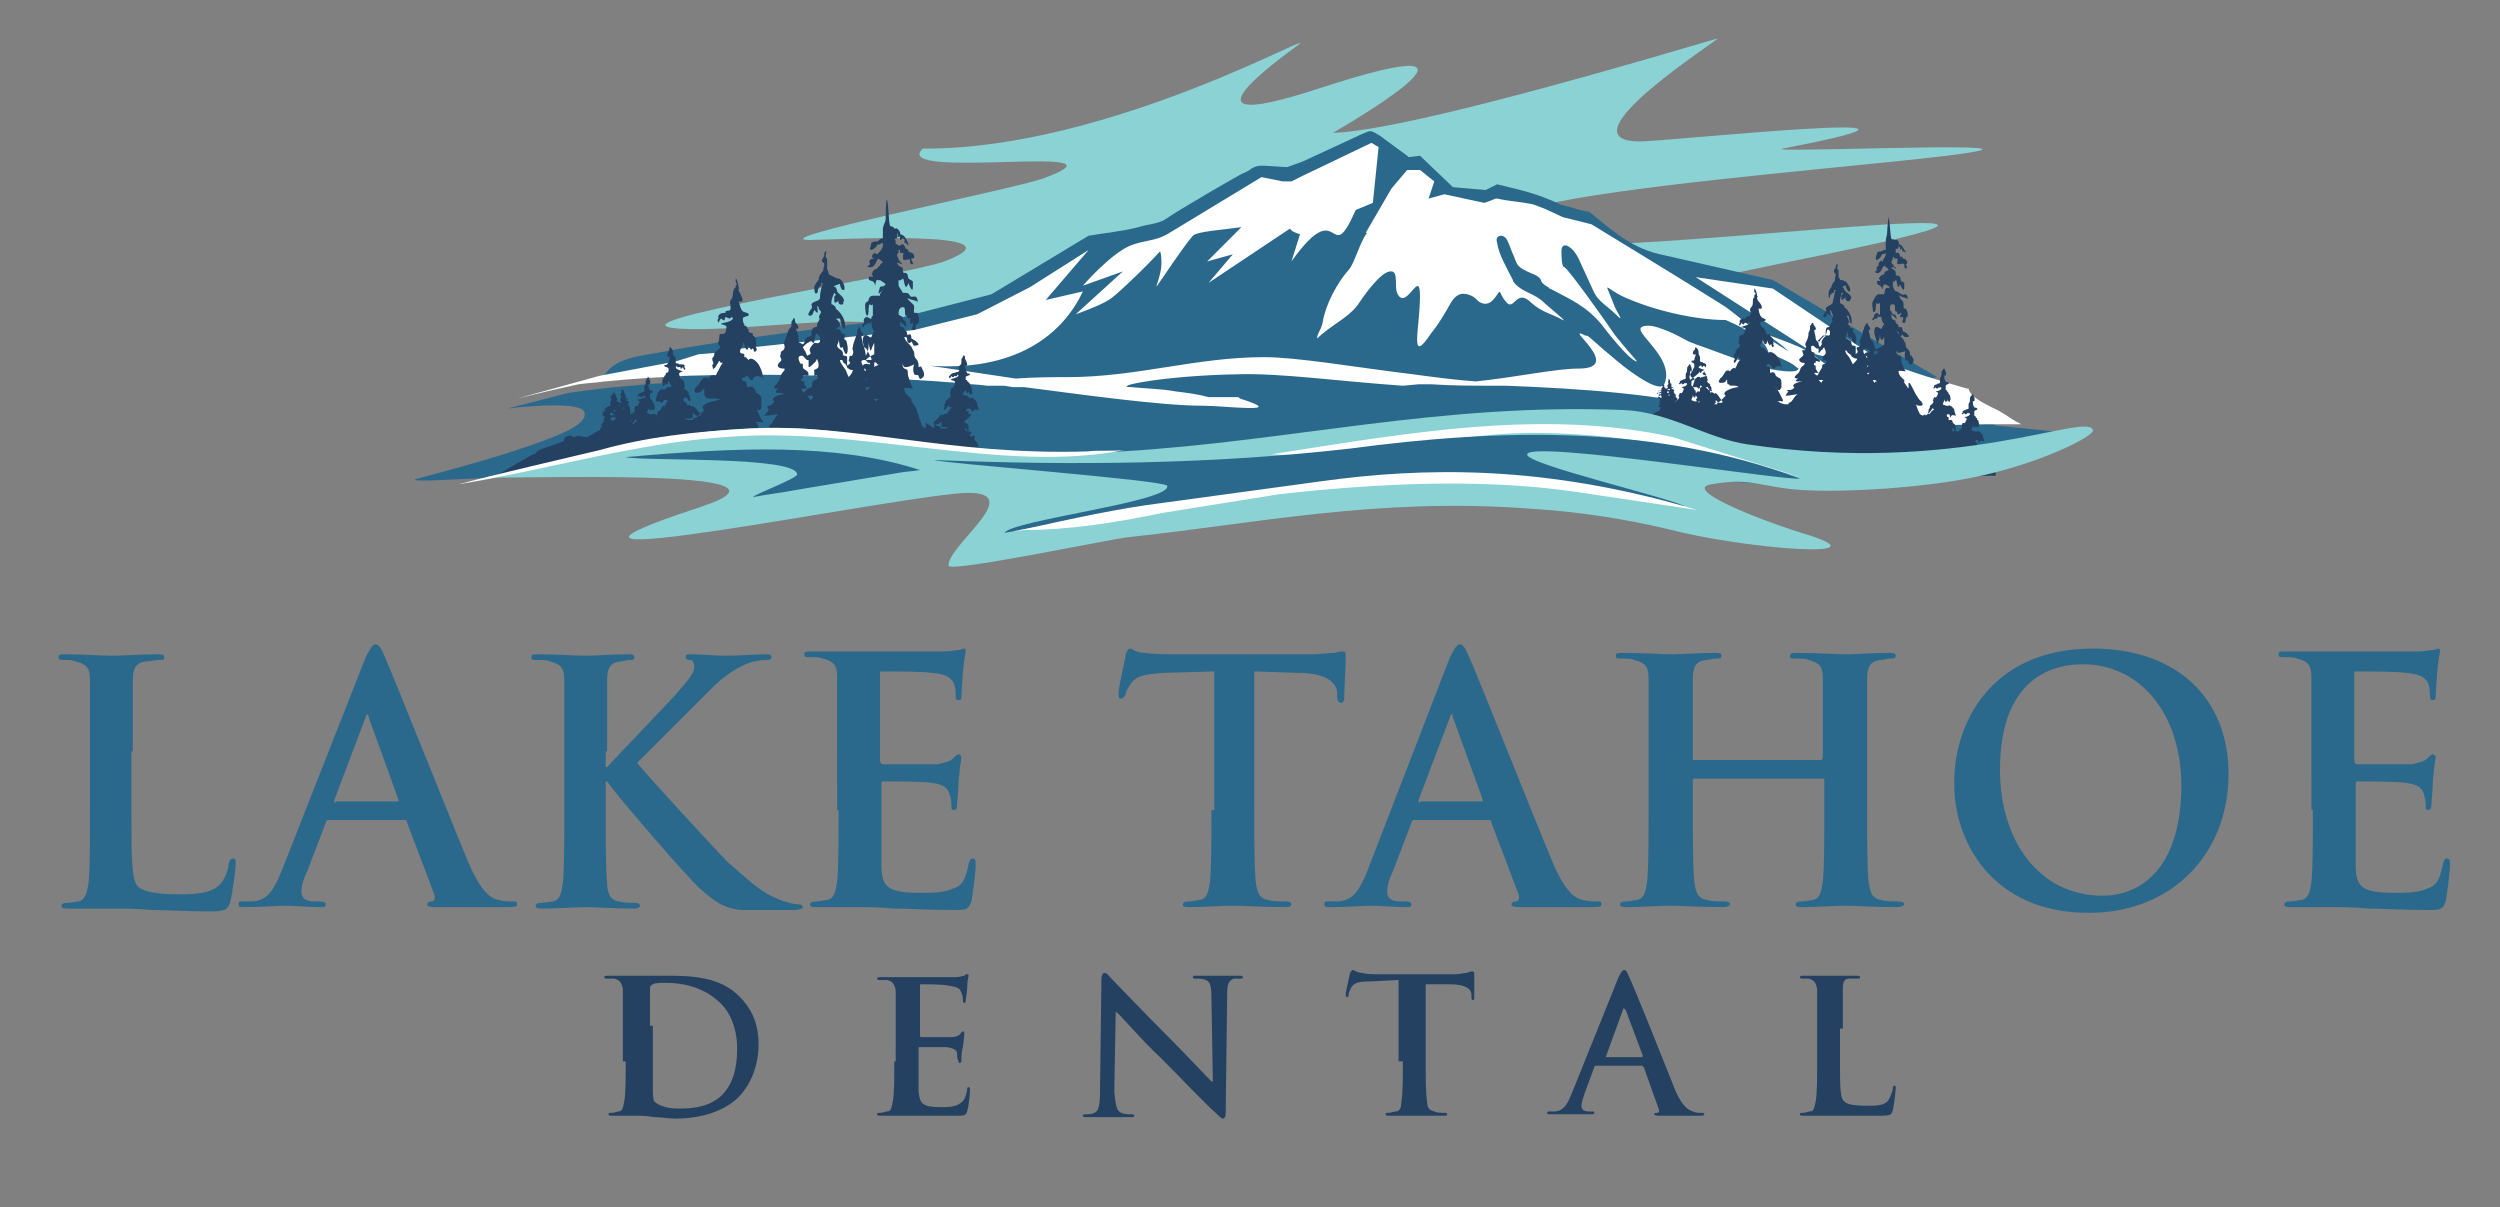 <?xml version="1.0" encoding="utf-8"?>
<!-- Generator: Adobe Illustrator 19.2.1, SVG Export Plug-In . SVG Version: 6.00 Build 0)  -->
<svg version="1.1" id="Layer_1" xmlns="http://www.w3.org/2000/svg" xmlns:xlink="http://www.w3.org/1999/xlink" x="0px" y="0px"
	 viewBox="0 0 175 84.5" style="enable-background:new 0 0 175 84.5;" xml:space="preserve">
<rect x="0" y="0" width="175" height="84.5" fill="#808080" stroke="none"/>
<style type="text/css">
	.st0{fill:#2B698C;}
	.st1{fill:#244161;}
	.st2{fill:#256183;}
	.st3{fill-rule:evenodd;clip-rule:evenodd;fill:#8AD2D3;}
	.st4{fill-rule:evenodd;clip-rule:evenodd;fill:#2B698C;}
	.st5{fill:#FFFFFF;}
	.st6{fill:#214E69;}
	.st7{fill-rule:evenodd;clip-rule:evenodd;fill:#244161;}
	.st8{fill-rule:evenodd;clip-rule:evenodd;fill:#FFFFFF;}
</style>
<path class="st0" d="M161.9,56.7c0,2.2,0,4-0.1,5c-0.1,0.7-0.2,1.2-0.7,1.3c-0.2,0-0.5,0.1-0.8,0.1c-0.3,0-0.4,0.1-0.4,0.2
	c0,0.2,0.2,0.2,0.5,0.2c0.5,0,1.1,0,1.6,0c0.6,0,1.1,0,1.3,0c0.7,0,1.4,0,2.5,0.1c1,0,2.3,0.1,4.1,0.1c0.9,0,1.1,0,1.3-0.6
	c0.1-0.5,0.3-2.1,0.3-2.6c0-0.2,0-0.4-0.2-0.4c-0.2,0-0.2,0.1-0.3,0.4c-0.2,1-0.4,1.5-1.1,1.7c-0.6,0.3-1.6,0.3-2.2,0.3
	c-2.4,0-2.8-0.4-2.8-2c0-0.7,0-2.9,0-3.7v-1.9c0-0.1,0-0.2,0.1-0.2c0.6,0,2.9,0,3.4,0.1c0.9,0.1,1.2,0.4,1.3,0.9
	c0.1,0.3,0.1,0.6,0.1,0.8c0,0.1,0,0.2,0.2,0.2c0.2,0,0.2-0.3,0.2-0.4c0-0.2,0.1-1.1,0.1-1.6c0.1-1.2,0.2-1.6,0.2-1.7
	c0-0.1-0.1-0.2-0.2-0.2c-0.1,0-0.2,0.1-0.4,0.3c-0.2,0.2-0.6,0.3-1.1,0.4c-0.5,0-3.3,0-3.8,0c-0.1,0-0.2-0.1-0.2-0.3v-6
	c0-0.2,0-0.2,0.2-0.2c0.5,0,2.9,0,3.4,0.1c1.2,0.1,1.4,0.4,1.6,0.8c0.1,0.3,0.1,0.7,0.1,0.8c0,0.2,0,0.3,0.2,0.3s0.2-0.1,0.2-0.3
	c0-0.3,0.1-1.3,0.1-1.6c0.1-1.1,0.2-1.4,0.2-1.5c0-0.1,0-0.2-0.1-0.2c-0.1,0-0.3,0.1-0.4,0.1c-0.2,0-0.6,0.1-1,0.1
	c-0.4,0-5.1,0-5.9,0c-0.3,0-0.9,0-1.5,0c-0.6,0-1.3,0-1.9,0c-0.4,0-0.5,0-0.5,0.2c0,0.2,0.1,0.2,0.4,0.2c0.3,0,0.7,0,0.9,0.1
	c0.8,0.2,1,0.5,1,1.3c0,0.8,0,1.4,0,5V56.7z M147.2,62.7c-4.5,0-7.2-3.9-7.2-8.8c0-5.9,3.1-7.4,5.8-7.4c3.9,0,6.9,3.3,6.9,8.6
	C152.6,61.9,148.8,62.7,147.2,62.7z M146.2,63.9c6,0,9.8-4.3,9.8-9.7c0-5.4-3.7-8.8-9.5-8.8c-7.1,0-9.7,5.2-9.7,9.3
	C136.7,58.8,139.4,63.9,146.2,63.9z M118.6,53.2c-0.1,0-0.1,0-0.1-0.2v-0.5c0-3.6,0-4.2,0-5c0-0.8,0.2-1.2,0.9-1.3
	c0.3,0,0.5-0.1,0.7-0.1c0.3,0,0.4,0,0.4-0.2c0-0.2-0.2-0.2-0.5-0.2c-0.9,0-2.4,0.1-3,0.1c-0.6,0-2.1-0.1-3.4-0.1
	c-0.3,0-0.5,0-0.5,0.2c0,0.2,0.1,0.2,0.4,0.2c0.3,0,0.7,0,0.9,0.1c0.8,0.2,1,0.5,1,1.3c0,0.8,0,1.4,0,5v4.2c0,2.2,0,4-0.1,5
	c-0.1,0.7-0.2,1.2-0.7,1.3c-0.2,0-0.5,0.1-0.8,0.1c-0.3,0-0.4,0.1-0.4,0.2c0,0.2,0.2,0.2,0.5,0.2c0.9,0,2.4-0.1,3-0.1
	c0.7,0,2.1,0.1,3.7,0.1c0.3,0,0.5-0.1,0.5-0.2c0-0.1-0.1-0.2-0.4-0.2c-0.4,0-0.9,0-1.2-0.1c-0.7-0.1-0.8-0.6-0.9-1.3
	c-0.1-1-0.1-2.9-0.1-5v-2.1c0-0.1,0.1-0.1,0.1-0.1h9c0.1,0,0.1,0,0.1,0.1v2.1c0,2.2,0,4-0.1,5c-0.1,0.7-0.2,1.2-0.7,1.3
	c-0.2,0-0.5,0.1-0.8,0.1c-0.3,0-0.4,0.1-0.4,0.2c0,0.2,0.2,0.2,0.5,0.2c0.9,0,2.4-0.1,2.9-0.1c0.7,0,2.1,0.1,3.7,0.1
	c0.3,0,0.5-0.1,0.5-0.2c0-0.1-0.1-0.2-0.4-0.2c-0.4,0-0.9,0-1.2-0.1c-0.7-0.1-0.8-0.6-0.9-1.3c-0.1-1-0.1-2.9-0.1-5v-4.2
	c0-3.6,0-4.2,0-5c0-0.8,0.2-1.2,0.9-1.3c0.3,0,0.5-0.1,0.7-0.1c0.3,0,0.4,0,0.4-0.2c0-0.2-0.2-0.2-0.5-0.2c-0.9,0-2.4,0.1-3,0.1
	c-0.6,0-2.1-0.1-3.4-0.1c-0.3,0-0.5,0-0.5,0.2c0,0.2,0.1,0.2,0.4,0.2c0.3,0,0.7,0,0.9,0.1c0.8,0.2,1,0.5,1,1.3c0,0.8,0,1.4,0,5v0.5
	c0,0.1-0.1,0.2-0.1,0.2H118.6z M99.4,56.2c-0.1,0-0.1-0.1-0.1-0.2l2.2-5.8c0-0.1,0.1-0.2,0.1-0.2c0.1,0,0.1,0.1,0.1,0.2l2.1,5.8
	c0,0.1,0,0.1-0.1,0.1H99.4z M104.2,57.4c0.1,0,0.2,0,0.2,0.2l1.9,5c0.1,0.3,0,0.5-0.2,0.5c-0.2,0-0.3,0.1-0.3,0.2
	c0,0.2,0.3,0.2,0.7,0.2c1.9,0,3.6,0,4.5,0c0.9,0,1.1,0,1.1-0.2c0-0.2-0.1-0.2-0.3-0.2c-0.3,0-0.6,0-1-0.1c-0.5-0.1-1.2-0.5-2.1-2.6
	c-1.5-3.6-5.3-13.2-5.9-14.5c-0.2-0.5-0.4-0.8-0.6-0.8c-0.2,0-0.4,0.3-0.7,0.9L95.7,61c-0.5,1.2-0.9,2-2,2.1c-0.2,0-0.5,0-0.7,0
	c-0.2,0-0.3,0-0.3,0.2c0,0.2,0.1,0.2,0.4,0.2c1.2,0,2.5-0.1,2.8-0.1c0.7,0,1.7,0.1,2.5,0.1c0.3,0,0.4,0,0.4-0.2
	c0-0.1-0.1-0.2-0.4-0.2h-0.4c-0.7,0-0.9-0.3-0.9-0.7c0-0.3,0.1-0.8,0.4-1.4l1.3-3.4c0-0.1,0.1-0.2,0.2-0.2H104.2z M84.8,56.7
	c0,2.2,0,4-0.1,5c-0.1,0.7-0.2,1.2-0.7,1.3c-0.2,0-0.5,0.1-0.8,0.1c-0.3,0-0.4,0.1-0.4,0.2c0,0.2,0.2,0.2,0.5,0.2
	c0.9,0,2.4-0.1,3-0.1c0.7,0,2.1,0.1,3.7,0.1c0.3,0,0.4-0.1,0.4-0.2c0-0.1-0.1-0.2-0.4-0.2c-0.4,0-0.9,0-1.2-0.1
	c-0.7-0.1-0.8-0.6-0.9-1.3c-0.1-1-0.1-2.9-0.1-5v-9.7l3,0.1c2.1,0,2.7,0.7,2.8,1.3l0,0.3c0,0.4,0.1,0.5,0.3,0.5
	c0.1,0,0.2-0.1,0.2-0.4c0-0.6,0.1-2.2,0.1-2.7c0-0.4,0-0.5-0.2-0.5c-0.1,0-0.3,0-0.6,0.1c-0.4,0-0.9,0.1-1.6,0.1h-9.3
	c-0.8,0-1.7,0-2.4-0.1c-0.6,0-0.8-0.3-1-0.3c-0.1,0-0.2,0.1-0.3,0.4c0,0.2-0.5,2.3-0.5,2.7c0,0.3,0,0.4,0.2,0.4
	c0.1,0,0.2-0.1,0.3-0.3c0-0.2,0.2-0.5,0.4-0.8c0.4-0.5,0.9-0.6,2.3-0.7l3.5-0.1V56.7z M58.7,56.7c0,2.2,0,4-0.1,5
	c-0.1,0.7-0.2,1.2-0.7,1.3c-0.2,0-0.5,0.1-0.8,0.1c-0.3,0-0.4,0.1-0.4,0.2c0,0.2,0.2,0.2,0.5,0.2c0.5,0,1.1,0,1.6,0
	c0.6,0,1.1,0,1.3,0c0.7,0,1.4,0,2.5,0.1c1,0,2.3,0.1,4.1,0.1c0.9,0,1.1,0,1.3-0.6c0.1-0.5,0.3-2.1,0.3-2.6c0-0.2,0-0.4-0.2-0.4
	c-0.2,0-0.2,0.1-0.3,0.4c-0.2,1-0.4,1.5-1.1,1.7c-0.6,0.3-1.6,0.3-2.2,0.3c-2.4,0-2.8-0.4-2.8-2c0-0.7,0-2.9,0-3.7v-1.9
	c0-0.1,0-0.2,0.1-0.2c0.6,0,2.9,0,3.4,0.1c0.9,0.1,1.2,0.4,1.3,0.9c0.1,0.3,0.1,0.6,0.1,0.8c0,0.1,0,0.2,0.2,0.2
	c0.2,0,0.2-0.3,0.2-0.4c0-0.2,0.1-1.1,0.1-1.6c0.1-1.2,0.2-1.6,0.2-1.7c0-0.1-0.1-0.2-0.2-0.2c-0.1,0-0.2,0.1-0.4,0.3
	c-0.2,0.2-0.6,0.3-1.1,0.4c-0.5,0-3.3,0-3.8,0c-0.1,0-0.2-0.1-0.2-0.3v-6c0-0.2,0-0.2,0.2-0.2c0.5,0,2.9,0,3.4,0.1
	c1.2,0.1,1.4,0.4,1.6,0.8c0.1,0.3,0.1,0.7,0.1,0.8c0,0.2,0,0.3,0.2,0.3c0.2,0,0.2-0.1,0.2-0.3c0-0.3,0.1-1.3,0.1-1.6
	c0.1-1.1,0.2-1.4,0.2-1.5c0-0.1,0-0.2-0.1-0.2c-0.1,0-0.3,0.1-0.4,0.1c-0.2,0-0.6,0.1-1,0.1c-0.4,0-5.1,0-5.9,0c-0.3,0-0.9,0-1.5,0
	c-0.6,0-1.3,0-1.9,0c-0.4,0-0.5,0-0.5,0.2c0,0.2,0.1,0.2,0.4,0.2c0.3,0,0.7,0,0.9,0.1c0.8,0.2,1,0.5,1,1.3c0,0.8,0,1.4,0,5V56.7z
	 M42.5,52.6c0-3.6,0-4.2,0-5c0-0.8,0.2-1.2,0.9-1.3c0.3,0,0.4-0.1,0.7-0.1c0.2,0,0.3,0,0.3-0.2c0-0.2-0.2-0.2-0.5-0.2
	c-0.8,0-2.3,0.1-2.9,0.1c-0.6,0-2.1-0.1-3.3-0.1c-0.4,0-0.5,0-0.5,0.2c0,0.2,0.1,0.2,0.4,0.2c0.3,0,0.7,0,0.9,0.1
	c0.8,0.2,1,0.5,1,1.3c0,0.8,0,1.4,0,5v4.2c0,2.2,0,4-0.1,5c-0.1,0.7-0.2,1.2-0.7,1.3c-0.2,0-0.5,0.1-0.8,0.1c-0.3,0-0.4,0.1-0.4,0.2
	c0,0.2,0.2,0.2,0.5,0.2c0.9,0,2.4-0.1,3-0.1c0.6,0,2.1,0.1,3.4,0.1c0.3,0,0.4-0.1,0.4-0.2c0-0.1-0.1-0.2-0.3-0.2
	c-0.3,0-0.8,0-1.2-0.1c-0.6-0.1-0.8-0.6-0.8-1.3c-0.1-1-0.1-2.9-0.1-5v-2.1h0.1l0.3,0.4c0.5,0.7,5.1,6.1,6.2,7.1
	c1,0.9,1.7,1.4,2.9,1.5c0.5,0,0.9,0,1.6,0h2.1c0.4,0,0.6-0.1,0.6-0.2c0-0.1-0.1-0.2-0.3-0.2c-0.3,0-0.8-0.1-1.5-0.4
	c-1.3-0.5-2.3-1.6-3.4-2.5c-0.9-0.9-5.5-5.9-6.4-7c0.8-0.8,4.4-4.4,5.1-5.1c1-1,1.8-1.5,2.5-1.8c0.4-0.2,1-0.3,1.4-0.3
	c0.2,0,0.4,0,0.4-0.2c0-0.2-0.2-0.2-0.4-0.2c-0.7,0-2,0.1-2.8,0.1c-0.6,0-1.9-0.1-2.4-0.1c-0.3,0-0.4,0-0.4,0.2
	c0,0.1,0.1,0.2,0.3,0.2c0.2,0,0.3,0.2,0.3,0.5c0,0.4-0.5,1-1.2,1.8c-0.7,0.8-4.1,4.3-4.9,5.2h-0.1V52.6z M23.5,56.2
	c-0.1,0-0.1-0.1-0.1-0.2l2.2-5.8c0-0.1,0.1-0.2,0.1-0.2c0.1,0,0.1,0.1,0.1,0.2l2.1,5.8c0,0.1,0,0.1-0.1,0.1H23.5z M28.3,57.4
	c0.1,0,0.2,0,0.2,0.2l1.9,5c0.1,0.3,0,0.5-0.2,0.5c-0.2,0-0.3,0.1-0.3,0.2c0,0.2,0.3,0.2,0.7,0.2c1.9,0,3.6,0,4.5,0
	c0.9,0,1.1,0,1.1-0.2c0-0.2-0.1-0.2-0.3-0.2c-0.3,0-0.6,0-1-0.1c-0.5-0.1-1.2-0.5-2.1-2.6c-1.5-3.6-5.3-13.2-5.9-14.5
	c-0.2-0.5-0.4-0.8-0.6-0.8c-0.2,0-0.4,0.3-0.7,0.9L19.7,61c-0.5,1.2-0.9,2-2,2.1c-0.2,0-0.5,0-0.7,0c-0.2,0-0.3,0-0.3,0.2
	c0,0.2,0.1,0.2,0.4,0.2c1.2,0,2.5-0.1,2.8-0.1c0.7,0,1.7,0.1,2.5,0.1c0.3,0,0.4,0,0.4-0.2c0-0.1-0.1-0.2-0.4-0.2h-0.4
	c-0.7,0-0.9-0.3-0.9-0.7c0-0.3,0.1-0.8,0.4-1.4l1.3-3.4c0-0.1,0.1-0.2,0.2-0.2H28.3z M9.3,52.6c0-3.6,0-4.2,0-5
	c0-0.8,0.2-1.2,0.9-1.3c0.3,0,0.7-0.1,0.9-0.1c0.3,0,0.4,0,0.4-0.2c0-0.2-0.2-0.2-0.5-0.2c-0.9,0-2.6,0.1-3.2,0.1
	c-0.6,0-2.1-0.1-3.2-0.1c-0.4,0-0.5,0-0.5,0.2c0,0.2,0.1,0.2,0.4,0.2c0.3,0,0.6,0,0.8,0.1c0.8,0.2,1,0.5,1,1.3c0,0.8,0,1.4,0,5v4.2
	c0,2.2,0,4-0.1,5C6.1,62.4,6,63,5.5,63.1c-0.2,0-0.5,0.1-0.8,0.1c-0.3,0-0.4,0.1-0.4,0.2c0,0.2,0.2,0.2,0.5,0.2c0.5,0,1.1,0,1.6,0
	c0.6,0,1.1,0,1.3,0c1,0,1.8,0,2.9,0.1c1.1,0,2.3,0.1,4,0.1c1.2,0,1.3-0.1,1.5-0.6c0.2-0.7,0.4-2.5,0.4-2.7c0-0.3,0-0.4-0.2-0.4
	c-0.2,0-0.2,0.1-0.3,0.4c0,0.4-0.3,1.1-0.6,1.4c-0.6,0.6-1.5,0.7-2.8,0.7c-1.8,0-2.5-0.2-2.9-0.5c-0.5-0.4-0.5-2.1-0.5-5.1V52.6z"/>
<path class="st1" d="M129,72c0-2,0-2.4,0-2.8c0-0.5,0.1-0.7,0.5-0.7c0.2,0,0.4,0,0.5,0c0.2,0,0.2,0,0.2-0.1c0-0.1-0.1-0.1-0.3-0.1
	c-0.5,0-1.5,0-1.8,0c-0.4,0-1.2,0-1.8,0c-0.2,0-0.3,0-0.3,0.1c0,0.1,0.1,0.1,0.2,0.1c0.2,0,0.3,0,0.4,0c0.4,0.1,0.5,0.3,0.6,0.7
	c0,0.4,0,0.8,0,2.8v2.3c0,1.2,0,2.2-0.1,2.8c-0.1,0.4-0.1,0.7-0.4,0.7c-0.1,0-0.3,0.1-0.5,0.1c-0.2,0-0.2,0-0.2,0.1
	c0,0.1,0.1,0.1,0.3,0.1c0.3,0,0.6,0,0.9,0c0.3,0,0.6,0,0.7,0c0.5,0,1,0,1.6,0c0.6,0,1.3,0,2.2,0c0.7,0,0.7-0.1,0.8-0.4
	c0.1-0.4,0.2-1.4,0.2-1.5c0-0.2,0-0.2-0.1-0.2c-0.1,0-0.1,0.1-0.1,0.2c0,0.2-0.2,0.6-0.3,0.8c-0.3,0.4-0.8,0.4-1.5,0.4
	c-1,0-1.4-0.1-1.6-0.3c-0.3-0.2-0.3-1.1-0.3-2.8V72z M112.4,74C112.3,74,112.3,74,112.4,74l1.2-3.3c0-0.1,0-0.1,0.1-0.1
	c0,0,0.1,0.1,0.1,0.1l1.2,3.2c0,0,0,0.1-0.1,0.1H112.4z M115,74.7c0.1,0,0.1,0,0.1,0.1l1,2.8c0.1,0.2,0,0.3-0.1,0.3
	c-0.1,0-0.2,0-0.2,0.1c0,0.1,0.2,0.1,0.4,0.1c1,0,2,0,2.5,0c0.5,0,0.6,0,0.6-0.1c0-0.1-0.1-0.1-0.2-0.1c-0.2,0-0.4,0-0.6-0.1
	c-0.3-0.1-0.7-0.3-1.2-1.4c-0.8-2-2.9-7.3-3.3-8.1c-0.1-0.3-0.2-0.4-0.3-0.4c-0.1,0-0.2,0.1-0.4,0.5l-3.3,8.2
	c-0.3,0.7-0.5,1.1-1.1,1.2c-0.1,0-0.3,0-0.4,0c-0.1,0-0.2,0-0.2,0.1c0,0.1,0.1,0.1,0.2,0.1c0.7,0,1.4,0,1.5,0c0.4,0,1,0,1.4,0
	c0.1,0,0.2,0,0.2-0.1c0-0.1,0-0.1-0.2-0.1h-0.2c-0.4,0-0.5-0.2-0.5-0.4c0-0.2,0.1-0.5,0.2-0.8l0.7-1.9c0-0.1,0.1-0.1,0.1-0.1H115z
	 M98.2,74.3c0,1.2,0,2.2-0.1,2.8c0,0.4-0.1,0.7-0.4,0.7c-0.1,0-0.3,0.1-0.5,0.1c-0.2,0-0.2,0-0.2,0.1c0,0.1,0.1,0.1,0.3,0.1
	c0.5,0,1.4,0,1.7,0c0.4,0,1.2,0,2.1,0c0.1,0,0.2,0,0.2-0.1c0-0.1-0.1-0.1-0.2-0.1c-0.2,0-0.5,0-0.7-0.1c-0.4-0.1-0.5-0.3-0.5-0.7
	c-0.1-0.6-0.1-1.6-0.1-2.8v-5.4l1.7,0c1.2,0,1.5,0.4,1.5,0.7l0,0.1c0,0.2,0,0.3,0.1,0.3c0.1,0,0.1-0.1,0.1-0.2c0-0.3,0-1.2,0-1.5
	c0-0.2,0-0.3-0.1-0.3c-0.1,0-0.2,0-0.4,0.1c-0.2,0-0.5,0.1-0.9,0.1h-5.2c-0.4,0-0.9,0-1.3-0.1c-0.3,0-0.5-0.2-0.6-0.2
	c-0.1,0-0.1,0.1-0.2,0.2c0,0.1-0.3,1.3-0.3,1.5c0,0.1,0,0.2,0.1,0.2c0.1,0,0.1-0.1,0.1-0.2c0-0.1,0.1-0.3,0.2-0.5
	c0.2-0.3,0.5-0.4,1.3-0.4l2-0.1V74.3z M78.1,70.8L78.1,70.8c0.3,0.2,1.7,1.9,3.2,3.3c1.4,1.4,3,3.1,3.9,3.9c0.1,0.1,0.3,0.3,0.4,0.3
	c0.1,0,0.2-0.1,0.2-0.4l0.1-8.3c0-0.7,0.1-1,0.5-1.1c0.2,0,0.3,0,0.4,0c0.2,0,0.2,0,0.2-0.1c0-0.1-0.1-0.1-0.3-0.1
	c-0.6,0-1.1,0-1.3,0c-0.3,0-0.9,0-1.6,0c-0.2,0-0.3,0-0.3,0.1c0,0.1,0.1,0.1,0.2,0.1c0.2,0,0.5,0,0.7,0.1c0.3,0.1,0.4,0.4,0.4,1.2
	l0.1,5.9h-0.1c-0.2-0.2-2-2.1-2.9-3c-1.9-1.9-3.9-4-4.1-4.2c-0.2-0.2-0.3-0.4-0.5-0.4c-0.1,0-0.2,0.2-0.2,0.4l-0.1,7.8
	c0,1.1-0.1,1.5-0.4,1.6c-0.2,0.1-0.4,0.1-0.6,0.1c-0.1,0-0.2,0-0.2,0.1c0,0.1,0.1,0.1,0.3,0.1c0.7,0,1.3,0,1.4,0c0.2,0,0.8,0,1.6,0
	c0.2,0,0.3,0,0.3-0.1c0-0.1-0.1-0.1-0.2-0.1c-0.2,0-0.5,0-0.7-0.1c-0.3-0.1-0.4-0.4-0.5-1.5L78.1,70.8z M62.6,74.3
	c0,1.2,0,2.2-0.1,2.8c-0.1,0.4-0.1,0.7-0.4,0.7c-0.1,0-0.3,0.1-0.5,0.1c-0.2,0-0.2,0-0.2,0.1c0,0.1,0.1,0.1,0.3,0.1
	c0.3,0,0.6,0,0.9,0c0.3,0,0.6,0,0.7,0c0.4,0,0.8,0,1.4,0c0.6,0,1.3,0,2.3,0c0.5,0,0.6,0,0.7-0.3c0.1-0.3,0.2-1.2,0.2-1.5
	c0-0.1,0-0.2-0.1-0.2c-0.1,0-0.1,0.1-0.1,0.2c-0.1,0.5-0.2,0.8-0.6,1c-0.3,0.2-0.9,0.2-1.2,0.2c-1.3,0-1.5-0.2-1.6-1.1
	c0-0.4,0-1.6,0-2v-1c0-0.1,0-0.1,0.1-0.1c0.3,0,1.6,0,1.9,0c0.5,0.1,0.7,0.2,0.7,0.5c0,0.2,0,0.3,0.1,0.5c0,0.1,0,0.1,0.1,0.1
	c0.1,0,0.1-0.1,0.1-0.2c0-0.1,0-0.6,0.1-0.9c0.1-0.7,0.1-0.9,0.1-1c0-0.1,0-0.1-0.1-0.1c-0.1,0-0.1,0.1-0.2,0.2
	c-0.1,0.1-0.3,0.2-0.6,0.2c-0.3,0-1.8,0-2.1,0c-0.1,0-0.1-0.1-0.1-0.1V69c0-0.1,0-0.1,0.1-0.1c0.3,0,1.6,0,1.9,0.1
	c0.7,0.1,0.8,0.2,0.9,0.5c0.1,0.2,0.1,0.4,0.1,0.5c0,0.1,0,0.2,0.1,0.2c0.1,0,0.1-0.1,0.1-0.1c0-0.2,0.1-0.7,0.1-0.9
	c0-0.6,0.1-0.8,0.1-0.9c0-0.1,0-0.1-0.1-0.1c-0.1,0-0.1,0-0.2,0.1c-0.1,0-0.3,0.1-0.6,0.1c-0.2,0-2.9,0-3.3,0c-0.2,0-0.5,0-0.8,0
	c-0.3,0-0.7,0-1.1,0c-0.2,0-0.3,0-0.3,0.1c0,0.1,0.1,0.1,0.2,0.1c0.2,0,0.4,0,0.5,0c0.4,0.1,0.5,0.3,0.6,0.7c0,0.4,0,0.8,0,2.8V74.3
	z M45.5,71.8c0-1,0-2.2,0-2.6c0-0.1,0-0.2,0.2-0.3c0.1-0.1,0.6-0.1,0.9-0.1c1,0,2.5,0.2,3.7,1.3c0.6,0.5,1.3,1.6,1.3,3.3
	c0,1.4-0.3,2.5-1.1,3.3c-0.8,0.7-1.7,0.9-3,0.9c-1,0-1.5-0.3-1.7-0.5c-0.1-0.1-0.1-0.7-0.1-1c0-0.2,0-1.3,0-2.6V71.8z M43.8,74.3
	c0,1.2,0,2.2-0.1,2.8c-0.1,0.4-0.1,0.7-0.4,0.7c-0.1,0-0.3,0.1-0.5,0.1c-0.2,0-0.2,0-0.2,0.1c0,0.1,0.1,0.1,0.3,0.1
	c0.3,0,0.6,0,0.9,0c0.3,0,0.6,0,0.7,0c0.3,0,0.8,0,1.3,0.1c0.5,0,1,0.1,1.5,0.1c2.4,0,3.8-0.9,4.4-1.5c0.7-0.7,1.4-2,1.4-3.7
	c0-1.6-0.6-2.6-1.3-3.3c-1.4-1.5-3.6-1.5-5.3-1.5c-0.8,0-1.6,0-2,0c-0.4,0-1.2,0-1.9,0c-0.2,0-0.3,0-0.3,0.1c0,0.1,0.1,0.1,0.2,0.1
	c0.2,0,0.4,0,0.5,0c0.4,0.1,0.5,0.3,0.6,0.7c0,0.4,0,0.8,0,2.8V74.3z"/>
<path class="st2" d="M126.6,25.7l2.3-0.7c0,0,3.1,1.3,4.4,1.7c1.3,0.4,2.2,0.4,3.2,0.7c1.1,0.3,1.1-0.5,2,1l0.9,1.5
	c0,0-3.2-0.7-4.2-1.1c-1.1-0.4-0.2-0.6-0.6-0.5c-0.4,0.1-5.3-1.3-5.3-1.3l-3.3-1L126.6,25.7z"/>
<path class="st3" d="M64.6,10.4C77.7,10.5,93,1.6,90.8,3.2c-7.1,5.2-3.4,4.6,1.5,3c15-4.9,1,3.1,1,3.1c3.5-0.1,12.7-2.4,26.9-6.6
	c0.6-0.2-11.2,7.2-5.4,7.2c1.9,0,25.6-2.5,10,0.5c-1.4,0.3,15.2-0.4,13.9,0.1C135.9,11.5,92.3,14,109,17c5.2,0.9,42.6-4.1,18.8,0.8
	c-17.8,3.6-33.4,7.5-49.5,10c-5.3-0.3-14.9-1.6-16.3-1.6c-1.7-0.1-7.5,0.9-8,1.1c-0.3,0.1,1.5-1,2.2-1.4c5-1.3,9-2.4,7.8-2.8
	c-4.3-1.4-11.7,0.2-16.5-0.1c-5.6-0.4,15.9-3.7,18.6-4.7c6.1-2.3-8.2-1.5-9.4-1.5c-3.6,0,14-3.5,16.3-4.3
	C80.1,9.9,62.1,12.7,64.6,10.4"/>
<path class="st4" d="M109.2,14.3l1.4,0.4l0.5,0.1l0.1,0l0,0l0,0c1.1,0.8,2.7,2.5,5,3l7.9,1.8l11.5,6.8l-2.7,0.5l3,0.7l-1.5,0.3
	l5.4,1.9c0,0,6.2,0.6,5.4,0.6c-0.2,0-2.5,1-6.1,1.3c-7.6,0.6-19.6,0.9-19.6,0.9l5,1.3c0,0-8-0.4-17.5-0.9c-26.6-1.3-33.6-0.1-56-0.1
	c-8.5,0-14.5,0.4-17.9,0.6c-3.9,0.2-4.8,0.2-3.5-0.1c1.5-0.4,6.9-1.8,9.8-3.1c1.6-0.7,1.7-1.3,1.4-1.6c-0.7-0.6-4.5-0.2-5.3-0.1
	l4.3-1.1c1.5-0.2,2.9-0.4,4.4-0.5c1-0.1,2-0.2,3-0.2l-1.5-1.1l-3.5,0.7c0-0.1,0.2-0.3,0.6-0.7c0.9-0.7,2.1-0.8,3.2-1
	c4.5-0.9,14.3-2.1,16.4-2.3l7-1.8l6.8-4.1c1.2-0.2,2.3-0.3,3.5-0.6c0.6-0.2,1.2-0.2,1.8-0.5c0.1-0.1,0.2-0.1,0.3-0.2
	c0.4-0.3,5.3-3.2,5.3-3.1c0.2-0.1,0.4-0.2,0.5-0.3c0.4-0.2,0.4-0.2,0.9-0.2l1.6,0.1l1.1-0.4l4.1-1.9c0.7-0.3,0.6-0.3,1.3,0.1
	l0.4,0.3l1.5,1.1l0.1,0.1l0.8-0.1l2.3,2.2l2.3,0.2l0.8-0.4C106.4,13.3,107.5,13.5,109.2,14.3"/>
<path class="st0" d="M100.8,26c0,0-0.6-1.8-0.8-3.2c-0.3-1.4-0.2-3.2-0.2-3.2l3.4,6.8L100.8,26z"/>
<path class="st5" d="M129.8,24.2C129.8,24.2,129.8,24.2,129.8,24.2C129.8,24.2,129.8,24.2,129.8,24.2 M129.7,24.2
	C129.7,24.2,129.8,24.2,129.7,24.2C129.8,24.2,129.7,24.2,129.7,24.2z M129.7,24.1C129.7,24.2,129.7,24.2,129.7,24.1
	C129.7,24.2,129.7,24.2,129.7,24.1z M129.6,24.1C129.7,24.1,129.7,24.1,129.6,24.1C129.7,24.1,129.7,24.1,129.6,24.1z M129.6,24.1
	C129.6,24.1,129.6,24.1,129.6,24.1C129.6,24.1,129.6,24.1,129.6,24.1z M129.6,24.1C129.6,24.1,129.6,24.1,129.6,24.1
	C129.6,24.1,129.6,24.1,129.6,24.1z M129.5,24.1C129.5,24.1,129.6,24.1,129.5,24.1C129.6,24.1,129.5,24.1,129.5,24.1z M129.5,24.1
	C129.5,24.1,129.5,24.1,129.5,24.1C129.5,24.1,129.5,24.1,129.5,24.1z M129.4,24.2C129.5,24.2,129.5,24.1,129.4,24.2
	C129.5,24.1,129.5,24.2,129.4,24.2z M129.4,24.2C129.4,24.2,129.4,24.2,129.4,24.2C129.4,24.2,129.4,24.2,129.4,24.2z M129.4,24.2
	C129.4,24.2,129.4,24.2,129.4,24.2C129.4,24.2,129.4,24.2,129.4,24.2z M129.4,24.2C129.4,24.2,129.4,24.2,129.4,24.2
	C129.4,24.2,129.4,24.2,129.4,24.2z M129.4,24.3C129.4,24.3,129.4,24.2,129.4,24.3C129.4,24.2,129.4,24.3,129.4,24.3z M129.3,24.4
	c0,0,0-0.1,0-0.1C129.3,24.3,129.3,24.4,129.3,24.4z M129.3,24.4C129.3,24.4,129.3,24.4,129.3,24.4
	C129.3,24.4,129.3,24.4,129.3,24.4z M129.3,25.4c0-0.3,0-0.7,0.1-0.9C129.3,24.7,129.3,25.1,129.3,25.4z M125.4,25
	C125.4,24.9,125.3,24.9,125.4,25C125.3,24.9,125.4,24.9,125.4,25z M125.9,26c0.1-0.2-0.1-0.6-0.5-1C125.8,25.4,126,25.8,125.9,26z
	 M42,26.3l5.3-1l1.6-0.5l1.2-0.1l0.8-0.2l13.1-1.4l4.4-1.1l3.7-1.9l4.1-2.6L73.2,21l2.6-0.6c-1.5,3.2-4.9,5.6-10.7,5.2l6,0.9
	c1.3-0.1,2.6-0.1,3.6-0.1c4.9,0,9-1.4,13.8-1.4c2.3,0,6.3,0.7,10.4,1.2l0,0c1.5,0.2,3,0.4,4.4,0.5c2.9-0.3,5.6-0.9,7.2-0.9
	c3.3,0-1.3-3.2,0.5-2.3l0,0l0.1,0c0.1,0,0.9,0.8,1.9,1.6c0.2,0.2,0.4,0.3,0.6,0.5c1.3,1,2.6,1.8,2.9,1.3c0.9-2.1-3.1-4.1-1.1-4.1
	c0.4,0,0.9,0.2,1.4,0.4c0.5,0.2,1,0.5,1.4,0.7c0.2,0.1,0.3,0.1,0.5,0.2c2.6,0.9,4.5,1.8,6.5,1.9c0.4,0,0.6,0,0.7-0.2
	c-0.5-0.3,0-0.2-2.1-1.1c-0.2-0.9-1.4-1.6-3-2.3c-2.2,0-5.1-0.7-7.1-1.6c-1.5-0.7-1.4-1.3-0.7,0.6c0.2,0.5,0.8,1.3,0.1,0.6
	c-0.5-0.5-1.2-0.9-1.5-1.5l-1.1-2.4c-0.3-0.6-0.6-0.8-0.8-0.9c-0.3-0.1-0.4,0.1-0.4,0.4c0,0.2,0,1.1,0.2,1.1c0.2,0,2.9,3.8,3.3,4.4
	c0.3,0.5,1.8,2.2,1.8,2.2c-0.5,0-2.2-2.2-2.5-2.6c-1.1-1.3-2.1-1.7-3.6-2.5c-0.1,0-0.1-0.1-0.1-0.1c-0.1,0-0.5-0.3-0.5-0.4
	c-0.1-0.4-0.6-0.5-1-0.7c-0.6-0.3-0.7-0.4-0.9-1c-0.2-0.4-0.3-0.8-0.5-1.2c-0.1-0.2-0.3-0.3-0.4-0.3c-0.3,0-0.4,0.2-0.3,0.5
	c0.1,0.8,0.7,1.8,1.1,2.6c0,0.1,0.1,0.2,0.1,0.2c0.6,0.7,1.4,0.7,2.1,1.4c0.2,0.2,1.7,1.4,1.3,1.2c-0.9-0.5-1.4-0.5-2.2-1.2
	c-1.1-1.1-1.2,0.7-1.8-0.1c-0.6-0.7-0.2-1-0.8-0.2c-0.4,0.5-0.8,0.4-1.1,0.2c-0.2-0.2-0.3-0.3-0.5-0.4c-0.5-0.2-1-0.3-1.5,0.6
	c-0.4,0.7-0.8,1.4-1.3,2c-1.6,2.4-0.8-0.3-0.8-2.6c0-2-1,1.2-1.6-0.2c-0.2-0.4,0.1-1.5-0.4-1.5c-0.7-0.1-2,1.8-2.4,2.4
	c-0.7,0.9-1.9,1.4-2.8,2.3c0-0.4,0.3-0.6,0.4-1.2c0.2-1.2,1-2.7,1.8-3.6c0.4-0.4,0.8-2,1.3-2.6l-0.1,0l1.8-3.1l1.1-1.3l0.9,0
	l0.5,0.4l0.5,0.4l-0.4,1.2l1.1-0.3l2.8,0.6l0.3-0.1l0.5-0.2l0.1,0c0.9,0.2,1.5,0.2,2.5,0.4l0.8,0.3l0,0l1.3,0.6l2,0.5l0.1,0.1
	l-0.1-0.1c0,0,6.9,4.2,9.1,5.6c1,0.6,1.3,1.2,4.7,3.3c-0.6-0.6-1.4-1.1-1.9-1.4c0,0-0.1,0-0.1,0c0,0,0,0,0,0c0,0,0,0-0.1,0
	c-0.4-0.1,2.1,0.7,3.3,1.3l0,0c0.3,0.1,0.5,0.3,0.6,0.4c0.5,0.4,0.8,0.6,1.1,0.8c0.7,0.3,0.9,0.1,1-0.4l-2-0.5l-8.4-5.4l5.4,0.8
	l7.3,4.9c2.3,1,6.3,2.1,6.3,2.1l0,0c0,0,0.1,0,0.1,0c0.1,0.5,0.8,0.9,1.6,1.3c0.9,0.4,1.3,0.8,1.9,1.1c0.1,0,0.1,0.1,0.2,0.1
	c-0.9,0-1.7,0-2.6,0c-6.1,0.1-13.2,0.6-18.6-1c-3.9-1.1-9.6-1.5-14.9-1.7c-0.2,0-0.4,0-0.6,0l-0.1,0l-0.1,0l-0.1,0
	c-1.4,0-2.8,0-4.3-0.1c-0.1,0-0.1,0-0.2,0h0c-0.1,0-0.1,0-0.2,0c-0.1,0-0.2,0-0.3,0h0l-0.2,0L98.2,27c-4.4-0.3-8.6-0.9-11.6-0.8
	c-5.4,0.1-8.9,0.9-7.4,0.9c0.9,0.1,2,0.1,3.1,0.3l0,0c0.8,0.1,1.6,0.2,2.3,0.4l0.1,0l0,0l0.2,0l0,0l0,0l0.1,0l0,0l0,0l0,0l0.1,0l0,0
	l0.1,0l0.1,0l0,0l0,0l0.2,0l0,0l0.1,0l0,0l0.1,0l0.1,0l0.1,0l0,0l0.1,0l0.1,0l0,0l0.1,0l0.1,0l0,0l0.1,0l0,0l0,0l0.1,0l0,0l0,0l0,0
	l0.1,0l0,0l0,0l0,0c0.1,0,0.1,0,0.2,0.1c3.5,1.1-1,0.5-2.6,0.5c-3,0-8.6-0.8-12.5-1.3l-0.1,0l-0.1,0l0,0l0,0l-0.1,0l-0.1,0l0,0
	l-0.1,0l-0.1,0l-0.1,0l0,0l-0.1,0l-0.6-0.1l0,0l-0.4,0l-0.1,0l-0.2,0l-0.1,0l0,0l0,0l-0.1,0l-0.1,0l0,0l-0.1,0l-0.1,0l0,0l0,0
	c-0.7-0.1-1.4-0.1-2.1-0.2l0,0c-2.4-0.2-4.7-0.3-7.1-0.4c-3.8-0.2-7.9-0.2-11.7-0.1c-2,0.1-3.9,0.2-5.8,0.4l-0.1,0l0,0l0,0
	c-0.6,0.1-1.1,0.1-1.8,0.2c-1.4,0.3-3.1,0.7-4.3,1L42,26.3z M75.3,22l3.3-3l-2.8,1c0,0,1.9-2.2,3.3-2.8c1-0.4,1.7-0.3,2.6-0.8l6.6-4
	l1.5,0.3l0.6,0l0,0l0.8-0.4l4.8-2.3l0.5,0.3l-0.4,3.9l-1.2,0.5c-1.9,4.3-1-1.3-4.5,3.6l0.6-1.9c-0.3-0.1-0.6-0.2-0.7-0.4l-1.2,0.8
	l0,0l-4.5,3l1.7-2l-1.8,0.5l2.4-2.4c-1.4,0.2-3.1,0.3-3.4,0.6c-0.7,0.8-2.2,3.1-2.5,3.5c-0.2,0.3,0.3-0.8,0.3-1.5
	c0-0.4,0-0.7-0.1-0.9c-1.1,1.2-3.3,3.3-3.6,3.4C77,21.4,75.3,22,75.3,22z"/>
<path class="st6" d="M58.7,26.6c0.1,0,0.2,0,0.2,0c-0.1,0-0.1,0-0.1-0.1c0.1,0,0.2,0,0.3-0.1L58.7,26.6z"/>
<path class="st7" d="M127.4,24.3L127.4,24.3c-0.1-0.1-0.1-0.2-0.1-0.3l-0.1-0.1l0.2-0.2c0.1-0.1,0.1-0.1,0.2-0.2
	c0.2-0.1,0.2,0.2,0.2,0c0-0.1,0.1-0.3,0.1-0.4c0.1-0.1,0.2,0.1,0.2,0.1l0,0l0,0.1l0,0.1l0,0c-0.1,0.2-0.2,0-0.3,0.1
	c-0.1,0.1-0.3,0.3-0.3,0.5C127.6,24.1,127.5,24.1,127.4,24.3L127.4,24.3z M130.5,24.8L130.5,24.8c-0.1-0.2-0.1-0.4,0.1-0.4
	c0.1,0,0.2,0.1,0.3,0.2l0,0l0,0C130.8,24.7,130.6,24.6,130.5,24.8L130.5,24.8z M131.2,24.9l0-0.1c0-0.1,0-0.1,0-0.2
	c0-0.1,0.1,0,0.2,0c0,0,0,0,0.1,0l0,0l-0.1,0.1C131.3,24.8,131.2,24.8,131.2,24.9L131.2,24.9z M130.7,25.1L130.7,25.1l-0.1-0.2
	c0,0,0.1,0,0.1,0.1L130.7,25.1z M129.7,25.5l-0.2-0.4c-0.1-0.2-0.4-0.4-0.3-0.6l0,0l0,0c0,0,0.1,0.1,0.1,0.1c0,0.1,0.1,0.1,0.2,0.2
	l0.1,0.1l0,0c0,0,0,0.1,0.1,0.1c0.1,0.1,0.2,0.1,0.3,0.1C130,25.2,129.9,25.3,129.7,25.5L129.7,25.5z M130.7,25.5v-0.1l0,0
	L130.7,25.5L130.7,25.5L130.7,25.5z M130.7,25.7L130.7,25.7c0,0,0-0.1,0-0.1h0.1L130.7,25.7z M130.8,26.2L130.8,26.2
	c-0.1,0-0.1-0.1-0.1-0.1l0,0l0.1,0c0,0,0.1,0,0.2,0C130.9,26.1,130.8,26.1,130.8,26.2L130.8,26.2z M127.2,26.3L127.2,26.3
	c-0.1-0.1-0.2-0.1-0.2-0.2c0,0,0.3,0,0.3,0c-0.1-0.1-0.1-0.1-0.2-0.3c0-0.1,0-0.1,0-0.2c0,0-0.2,0-0.1-0.2h0.1c0,0,0-0.1,0-0.1
	c0-0.1,0.3,0.1,0.3,0c0-0.2-0.3-0.2-0.4-0.4c0-0.1,0-0.1,0-0.2c-0.1-0.1-0.1,0-0.2-0.1c0-0.2-0.1-0.4,0.1-0.4c0.1,0,0.2,0.2,0.3,0.2
	l0.1,0l0,0c0,0,0,0.3,0,0.3c0.1,0,0.1-0.1,0.2-0.2c0.1,0,0.1-0.1,0.1-0.1l0.1-0.1l0,0c0,0.2,0.1,0.1,0.1,0.4c0,0.2-0.3,0.2-0.2,0.3
	c0,0.1,0,0.2,0,0.2c0,0.1,0.1,0,0.2,0c0.2,0.3-0.2,0.3-0.2,0.3c-0.1,0.1,0,0.2-0.1,0.3C127.3,26.1,127.3,26.2,127.2,26.3L127.2,26.3
	z M127.5,26.8l-0.1-0.1l-0.1-0.1l0.1,0c0.1,0,0.3,0,0.3,0C127.6,26.6,127.6,26.6,127.5,26.8L127.5,26.8z M131.2,26.8l-0.1-0.2h0
	c0.1,0,0.2,0,0.3,0.1c0,0-0.1,0-0.1,0L131.2,26.8z M116.6,27.1L116.6,27.1C116.6,27.1,116.6,27.1,116.6,27.1
	C116.6,27,116.7,27.1,116.6,27.1L116.6,27.1L116.6,27.1C116.7,27.1,116.6,27.1,116.6,27.1L116.6,27.1z M116.7,27.3L116.7,27.3
	C116.7,27.2,116.7,27.2,116.7,27.3L116.7,27.3L116.7,27.3c0.1-0.1,0.2-0.1,0.2,0C116.8,27.3,116.8,27.3,116.7,27.3L116.7,27.3z
	 M116.8,27.5C116.8,27.5,116.8,27.5,116.8,27.5L116.8,27.5l-0.1,0c0,0,0,0,0-0.1c0,0,0,0,0,0v0l0,0
	C116.8,27.4,116.9,27.4,116.8,27.5z M117.4,28.3C117.5,28.2,117.5,28.2,117.4,28.3c0.1,0,0.1,0,0.2,0l0,0l0,0c0,0-0.1,0-0.1,0
	L117.4,28.3L117.4,28.3z M118.8,28.1C118.7,28.1,118.7,28.1,118.8,28.1c-0.1,0-0.1,0-0.1,0c0,0,0,0-0.1,0l0,0l0,0c0,0,0,0,0,0
	c-0.1-0.1-0.1,0-0.2-0.1c0-0.1,0.1-0.2,0.1-0.3c0,0,0,0,0-0.1l0,0l0,0c0,0.2,0.2,0.4,0.2,0c0,0.1,0,0.1,0.1,0.2c0,0,0,0.1,0,0.1
	C118.7,27.9,118.7,28,118.8,28.1C118.8,28.1,118.8,28.1,118.8,28.1z M118.9,28.2C118.9,28.2,118.9,28.1,118.9,28.2
	c0-0.1,0-0.1,0-0.1l0.1,0l0,0L118.9,28.2z M116.8,27.7L116.8,27.7L116.8,27.7c0,0,0-0.1,0-0.1l0,0l0,0
	C116.9,27.6,116.9,27.7,116.8,27.7C116.8,27.7,116.8,27.7,116.8,27.7L116.8,27.7z M116.3,27.7v0.1c0,0,0,0,0,0c0,0,0,0.1,0,0.1
	c0,0,0,0,0,0l0,0l0,0c0,0,0,0-0.1-0.1c0,0,0,0,0,0c0,0-0.1,0-0.1-0.1h0.1c0,0,0,0,0-0.1c0,0,0,0,0,0c0,0-0.1,0,0,0h0c0,0,0,0,0,0v0
	l0,0C116.2,27.7,116.3,27.7,116.3,27.7z M116.3,27.5L116.3,27.5c0,0.1-0.1,0.1-0.1,0.1l0,0l0,0c0,0,0,0,0,0c0,0,0,0,0,0c0,0,0,0,0,0
	c0,0,0,0,0-0.1c0,0,0,0,0,0c0,0,0,0,0.1,0l0,0l0,0c0,0,0,0,0,0c0,0,0,0,0,0L116.3,27.5C116.2,27.5,116.2,27.5,116.3,27.5L116.3,27.5
	L116.3,27.5C116.2,27.5,116.3,27.5,116.3,27.5z M116.3,27.3L116.3,27.3C116.3,27.4,116.2,27.4,116.3,27.3L116.3,27.3
	c-0.1,0.1-0.1,0-0.2,0l0,0l0,0C116.2,27.4,116.2,27.3,116.3,27.3z M133.6,26.8v0.4c-0.1-0.1-0.2-0.3-0.3-0.4c0,0,0-0.1,0-0.2
	c-0.1-0.1-0.4-0.3-0.4-0.6c0-0.1,0.4,0,0.5,0c-0.1-0.2-0.2-0.3-0.3-0.7c0-0.2,0-0.3-0.1-0.4c0,0-0.4,0-0.2-0.4c0,0,0,0,0,0l0,0v0
	c0,0,0,0,0,0c0,0.1,0,0.2,0.1,0.2c0.2,0,0.3-0.1,0.5-0.1c-0.1,0.1-0.1,0.4,0,0.6c0.1,0.1,0.2,0,0.2,0.1c0,0.1,0.1,0.3,0.2,0.2
	c0.2-0.2,0.2-0.3,0-0.6c0-0.1-0.1,0-0.1,0c0-0.2,0-0.3-0.1-0.4c-0.1-0.1-0.2-0.2-0.2-0.3c0-0.1,0-0.2-0.1-0.3l0,0l0,0
	c-0.1-0.3-0.4-0.4-0.5-0.7l0,0l0,0c0.1,0,0.1,0.1,0.1,0.1c0,0.2,0.2,0.3,0.3,0.1c0,0.1,0.1,0.2,0.2,0.2c0,0,0.3,0,0.2-0.1
	c-0.1-0.2-0.3-0.3-0.4-0.3c0,0,0-0.2-0.1-0.3c0,0-0.2,0-0.2,0c0-0.2-0.1-0.2-0.2-0.3h0v0c0,0,0-0.1,0-0.1c-0.1-0.2-0.2,0-0.3-0.3
	c0-0.1,0-0.1,0-0.2l0,0l0.1,0.1c0.1,0,0.4,0.5,0.2,0c0,0,0,0,0,0c0-0.1-0.1-0.1-0.2-0.1c0,0-0.1-0.1-0.1-0.2l-0.1-0.1l0-0.1
	c0-0.2,0-0.3,0.2-0.3c0.3,0,0,0.6,0.3,0.5l0,0l0,0.1c0,0,0,0.1,0.1,0.1c0.1,0,0.1-0.1,0.2-0.1c0,0.1-0.1,0.2-0.1,0.3
	c0,0.1,0.2-0.1,0.2,0c0.1,0.2-0.2,0.4,0.1,0.4c0.1,0,0.1-0.2,0.1-0.3c0-0.1,0.1-0.1,0.1-0.1c0.1-0.1,0-0.5-0.1-0.6h-0.1
	c-0.1,0,0-0.4-0.1-0.5l0,0l0,0c-0.1-0.1-0.2-0.2-0.2-0.3l-0.1-0.1l0.1,0c0.1,0.1,0.3,0.1,0.5,0.2c0.1,0.1,0-0.2,0-0.2
	c-0.1-0.2-0.3,0-0.4-0.1c-0.1-0.1-0.2-0.1-0.3-0.2c0,0-0.1,0-0.1,0l0,0l0,0c-0.1-0.1-0.2-0.3-0.2-0.4c0-0.1,0-0.2,0-0.3l0,0l0,0
	c0.1,0.1,0.2-0.1,0.2-0.1c0.1-0.1,0.1,0.9,0.3,0.3c0,0,0.3,0.7,0.3,0.2c0-0.1,0-0.2,0-0.3c-0.1-0.1-0.2-0.1-0.2-0.1
	c-0.1-0.1,0-0.3-0.2-0.4c0,0-0.1,0-0.1,0c-0.1,0-0.1-0.1-0.1-0.2l0,0l0,0c0-0.1,0-0.1-0.1-0.2c-0.2-0.1-0.2-0.2-0.2-0.2l0,0l0,0
	c0,0,0,0,0.1,0c0,0,0.2,0.1,0.2,0.1c0.1-0.1-0.1-0.1-0.1-0.1c0-0.1-0.1-0.2-0.2-0.3l0-0.1c0,0,0.1-0.1,0.1-0.2l0-0.1l0.1,0
	c0,0,0,0.1,0,0.1c0,0,0.1,0,0.2,0c0.1,0-0.1,0.4,0.1,0.4c0.1,0,0.3-0.1,0.4,0c0,0.1,0,0.3,0.1,0.3c0.2,0,0-0.3,0-0.3
	c0,0,0.1,0,0.1-0.1c0-0.3-0.3-0.3-0.3-0.3c0-0.1-0.1-0.2-0.2-0.1c0,0,0-0.2-0.1-0.3c0,0-0.1,0-0.1,0c0,0-0.1,0-0.1,0l0,0l0-0.1
	c0-0.1,0-0.2,0-0.2c0.2,0.1,0.2-0.1,0.2-0.3l0,0l0,0c0,0,0,0,0,0c0,0,0,0.1,0,0.2c0.1,0,0.1-0.1,0.1,0c0,0,0,0.2,0,0.2
	c0,0,0.1-0.1,0.1-0.1c0.1,0,0,0.2,0.1,0.2h0.1c0,0,0.1,0.1,0.1,0.1c0,0,0-0.2-0.1-0.2c-0.1-0.2-0.2-0.4-0.4-0.4
	c0.1-0.1-0.1-0.4-0.2-0.3l-0.1,0l0,0c-0.1-0.1-0.2,0-0.2-0.1c-0.1-0.2-0.1-1.3-0.2-1.5c0-0.1-0.1,0.8-0.1,1.1c0,0.2-0.1,0.3-0.1,0.7
	c0,0.3,0,0.4,0,0.5l0,0l-0.1,0c-0.1,0-0.2,0.1-0.2,0.1c-0.1,0-0.3,0-0.3,0.1c0,0-0.1,0.3-0.1,0.4c0,0.3,0.5-0.2,0.4-0.3
	c0.1,0,0.2,0,0.3-0.1l0,0l0,0c0,0,0,0,0,0.1c0,0.1-0.1,0.3-0.2,0.4l0,0.1l0,0c-0.1,0-0.1-0.1-0.2,0c-0.1,0.1-0.2,0.3,0,0.3
	c-0.1,0-0.2,0-0.2,0.1c-0.1,0.1,0,0.2,0,0.2c0,0-0.2,0.1-0.1,0.2c0.3,0.1,0.4-0.2,0.5-0.4l0.1-0.1l0,0c0.1,0.1,0.3,0.2,0.3,0.3
	c-0.1,0-0.1,0.1-0.2,0.1l0,0l0,0c-0.1,0-0.1,0.1-0.1,0.2h0c-0.1,0-0.3,0.1-0.3,0.2c-0.1,0-0.1,0.1,0,0.2c0.1,0.2-0.3-0.1-0.2,0.2
	c0,0.2,0.2,0.1,0.3,0.3c0.1,0.2,0,0.3,0.1,0c0.1-0.3,0-0.1,0.2-0.2c0,0,0,0,0,0l0,0l0,0c0.1,0.1,0.2,0.1,0.3,0.2c0,0,0,0,0,0l0,0
	l0,0c-0.1,0.1-0.2,0-0.3,0.1c0,0-0.1,0.2-0.1,0.3c0,0,0.1,0,0.1-0.1c0,0,0.1-0.1,0.1-0.1l0.1-0.1l0,0c-0.1,0.1-0.2,0.2-0.3,0.3
	l0,0.1l-0.1,0c-0.1,0-0.2,0-0.3,0c-0.1,0-0.2,0.1-0.3,0.3c0,0.1-0.1,0.1-0.1,0.2c-0.1,0.2,0,0.4,0,0.6c0,0.3,0.2,0.1,0.2-0.1
	c0,0,0-0.4,0.1-0.4c0,0.1,0.1,0.1,0.2,0l0,0l0,0c0,0.1,0,0.2,0,0.3c0,0.1,0,0.2,0,0.3l0,0l0,0.1c0,0,0,0.1,0,0.1
	c0,0.1-0.1,0-0.2-0.1c-0.1,0-0.3,0.2-0.2,0.3c-0.1,0-0.2,0.2-0.1,0.2c0.1,0,0.1-0.1,0.2-0.1c0.1,0,0.2,0,0.1-0.2
	c0,0,0.1,0.1,0.2,0.1c0,0,0.1,0,0.1-0.1l0,0l0,0.1c0,0.1,0,0.3,0.2,0.5l0,0l-0.1,0.1c0,0.1-0.1,0.2-0.1,0.2c0,0.1-0.3-0.2-0.4-0.1
	c-0.1,0.1-0.1,0.2-0.1,0.3c0,0.4,0.2,0.6,0.2,0.9c0.1-0.2,0.2-0.4,0.2-0.7c0,0.1,0,0.3,0.1,0.4c0.1,0,0.1-0.1,0.2-0.2l0-0.2l0,0.1
	c0,0.1,0,0.3,0,0.5l0,0.1l-0.1,0.1c-0.1,0.1-0.2,0.1-0.4,0.2l-0.1,0.1l0-0.1c-0.1-0.1-0.1-0.3-0.2-0.5c-0.1-0.1-0.2-0.1-0.2-0.3
	c0-0.2-0.1-0.4-0.1-0.5c0.2,0,0.1-0.2,0-0.3c-0.1-0.1,0-0.1-0.1-0.2c0,0,0,0-0.1,0.1c0,0.1-0.1,0.1-0.1,0.2c0,0.2-0.1,0.2-0.1,0.3
	c0,0.2-0.1,0.4-0.2,0.6c-0.1,0.2,0.1,0.2,0,0.4c0,0.1-0.1,0.1-0.2,0.1c-0.1,0.1,0,0.1,0,0.2c0,0.1,0.1,0.1,0,0.2
	c0,0-0.1,0.1-0.1,0.1l0,0l0-0.5c0-0.1-0.1-0.1-0.2-0.1c-0.1-0.1-0.1-0.1-0.1-0.2c0,0,0,0,0,0h0l0,0c0-0.2-0.3-0.2-0.4-0.4
	c0-0.1,0.1-0.2,0.1-0.3l0,0l0,0c0,0,0-0.1,0-0.1c0.1,0.1,0,0.6,0.3,0.4c0,0.1,0.2,0.6,0.3,0.4c0.1-0.2,0-0.6-0.1-0.7
	c0,0-0.1,0-0.1-0.1c0-0.1,0.1-0.2,0-0.2c0,0-0.1-0.1-0.2,0c0-0.2-0.1-0.3-0.2-0.3l-0.1,0l0,0c0.1,0,0.3,0,0.2-0.3
	c-0.1-0.2-0.1-0.3-0.2-0.3l0,0l0.1,0c0,0,0.1,0,0.1,0c0,0,0.1,0.4,0.1,0.5c0,0,0.1,0,0.1,0.1c0.1-0.5-0.2-1-0.5-1.2c0,0,0-0.1,0-0.1
	c-0.1-0.1-0.2-0.1-0.3-0.2l0,0l0-0.1c0,0,0-0.1,0-0.1c0-0.1,0.1-0.3,0.1-0.5l0,0l0,0c0,0,0.1,0,0.1,0c0.1,0-0.1,0.1-0.1,0.2
	c0,0.1,0,0.2,0,0.2c0,0.2,0.2,0,0.3-0.1c-0.1,0.4,0.4,0.3,0.3,0.2c0.3-0.3-0.3-0.5-0.4-0.7c0-0.1-0.1-0.2-0.1-0.2l-0.1,0l0,0l0,0
	l0,0c0.1,0,0.3-0.2,0.3-0.1c0,0.1,0.1,0.3,0.2,0.4c0,0,0.1,0,0.1,0c0.1-0.2-0.2-0.6-0.3-0.7c-0.1,0-0.2-0.1-0.3-0.1l-0.1,0l0,0
	c0-0.1-0.1-0.2-0.1-0.2l0,0l0,0c0-0.2,0-0.2,0-0.4c0-0.2-0.1-0.1-0.1-0.2c0-0.1,0.1-0.3,0-0.3c-0.1,0-0.1,0.2-0.1,0.2
	c0,0.1-0.1,0.1-0.1,0.2c-0.1,0.2,0.1,0.2,0.1,0.3l0,0.1l0,0c-0.1,0.2,0,0.3-0.1,0.4c-0.1,0.1-0.2,0.3-0.2,0.4l0,0l0,0
	c-0.1,0.1-0.2,0.3-0.2,0.4c0,0.1,0,0.5,0.1,0.3c0-0.1,0-0.2,0.1-0.2c0-0.1,0.2-0.1,0.2-0.2l0-0.1h0c0,0,0.1,0,0.1,0
	c-0.1,0.2-0.1,0.5-0.2,0.8l0,0.1l-0.1,0.1c-0.1,0.1-0.3,0.1-0.4,0.3c0,0.1,0.1,0.2,0,0.2c0,0-0.3,0.4-0.1,0.4c0.2,0,0.2-0.2,0.2-0.3
	c0,0,0.1,0.1,0.2,0.2c0.1,0,0-0.3,0-0.4c0,0,0,0,0.1,0.1l0,0l0,0c0,0.2,0.2,0.2,0.1,0.4c-0.2,0.3,0.1,0.1-0.1,0.4
	c0,0-0.1,0.1-0.1,0.2l0,0l0,0c0,0.1-0.1,0.1-0.1,0.1c-0.2,0-0.2,0.2-0.2,0.4c0,0.3,0,0.1-0.2,0.3c-0.1,0.1-0.2,0.2-0.2,0.3l-0.1,0
	l-0.1,0c0,0-0.1-0.1-0.1-0.2c0-0.2-0.1-0.4-0.1-0.6c0.2,0,0.1-0.2,0-0.3c-0.1-0.1,0-0.1-0.1-0.2c0,0-0.1,0-0.1,0.1
	c-0.1,0.1-0.1,0.1-0.1,0.3c0,0.2-0.1,0.2-0.1,0.3c0,0.3-0.1,0.5-0.2,0.7c-0.1,0.2,0.1,0.2,0,0.4c-0.1,0.2-0.1,0.1-0.2,0.1
	c-0.1,0.1,0,0.1,0,0.2c0,0.1,0.1,0.1,0,0.2c0,0.1-0.4,0.2-0.2,0.4c0.1,0.1,0.2,0.1,0.3,0.1c0.1,0.1-0.1,0.2-0.2,0.3
	c-0.1,0.1-0.1,0.3-0.2,0.4c-0.2,0.2-0.5,0.4,0,0.4c-0.1,0-0.3,0.2-0.1,0.2c0.1,0,0.3,0,0.4,0c-0.2,0-0.9,0.2-0.6,0.4
	c0,0.1-0.2,0.2-0.3,0.2c0,0-0.2,0-0.2,0c0,0.1,0.1,0.1,0.1,0.1c0,0-0.2,0.2-0.2,0.3c0.3,0,0.6-0.1,0.9-0.1c-0.3,0-0.4,0.6-0.7,0.6
	c0,0,0,0.1,0,0.1l0,0l-0.3,0l-0.3-0.1l-0.1-0.1l-0.1,0l0,0c0,0,0,0,0,0c0.1-0.1,0.5,0.1,0.4-0.1c-0.2-0.4-0.3-0.7-0.6-1l0,0l0.1,0.1
	c0.1,0.1,0.1,0.2,0.2,0.2c0,0,0.1,0,0.1,0c0-0.1,0.1-0.1,0.1-0.2c0-0.1,0-0.2,0-0.3c0-0.4-0.2-0.3-0.4-0.5c0-0.1-0.1-0.2-0.1-0.2
	c-0.1-0.1-0.2,0-0.3,0l0,0l0-0.1c0-0.1,0-0.2,0-0.3c0,0-0.4,0-0.2-0.2c0,0,0.1,0,0.1,0c0,0,0,0,0,0l0,0l0,0c0,0,0,0,0.1,0
	c0.1,0.1,0.1,0.2,0.2,0.3c0.2,0,0,0,0.2-0.1c0.1-0.1,0.3-0.1,0.4,0l0,0l0,0.1c0,0,0.1,0,0-0.1l0,0l0,0c0-0.2-0.1-0.4-0.2-0.6
	c-0.1-0.2-0.5-0.6-0.7-0.4c0,0-0.1-0.1-0.1-0.1c0,0-0.1,0-0.1-0.1l-0.1-0.1l0,0c0,0,0,0,0,0c-0.1-0.1-0.2,0-0.3-0.2
	c0-0.1,0.2-0.2,0.2-0.4c0,0,0-0.1,0-0.1l0,0l0,0c0,0.4,0.3,0.6,0.3,0.1c0,0.1,0.1,0.3,0.2,0.4c0,0,0-0.1,0.1-0.1c0,0,0,0.2,0.1,0.2
	c0.1-0.1,0.1-0.1,0-0.2l0,0l0,0c0.1,0.1,0-0.4,0-0.4c-0.1-0.1-0.1-0.1-0.2-0.2l0,0l0-0.1c0,0,0,0-0.1,0l-0.1,0l0,0
	c0,0-0.1-0.1-0.1-0.1l0,0l0-0.1c0-0.1,0-0.1-0.1-0.1l0,0l0,0l0,0c0-0.1,0-0.1-0.1-0.2l-0.1,0l0,0c0-0.1-0.1-0.2-0.1-0.3
	c0-0.1,0.4-0.1,0.4-0.2c0-0.1-0.2-0.1-0.3-0.2c-0.1-0.1-0.2-0.4-0.2-0.6c0.4,0.1,0.2-0.3,0-0.5c-0.1-0.1-0.1-0.2-0.1-0.3l0,0l0,0
	c0,0,0.1,0,0-0.1c0-0.1-0.1-0.5-0.2-0.5c0,0,0,0.1,0,0.2c0,0.1,0.1,0.1,0.1,0.2c0,0-0.1,0-0.1,0.1c0,0,0,0.1,0,0.1l0,0l0,0
	c-0.1,0.1-0.1,0.2-0.1,0.4c0,0.3-0.2,0.3-0.2,0.5c0,0,0.1,0.3,0,0.4c-0.1,0.1-0.3,0-0.3,0.2l0,0l-0.1,0c-0.2,0-0.4,0.1-0.3,0.3
	c-0.1,0.1-0.1,0.1,0,0.2c0,0,0.1-0.2,0.1-0.2c0,0,0.1,0.1,0.1,0.1c0.1,0.1,0.1-0.2,0.2-0.1c0.1,0,0.1,0.1,0.2,0l0-0.1l0,0
	c0.1,0,0.1,0.1,0.1,0.1c-0.1,0.2-0.8,0.3-0.6,0.3c0.4,0.1,0.3,0.1,0.2,0.4c-0.1,0.2-0.2,0.1-0.3,0.2c-0.1,0.1,0,0.2-0.1,0.4
	c0,0.2,0.1,0.2,0.1,0.3c0,0.1-0.4,0.3-0.3,0.5l0,0l0,0c-0.1,0.1-0.2,0.1-0.1,0.3c0,0.1,0.1,0.1,0,0.2c-0.1,0.1,0,0.1,0,0.2
	c0,0.1,0.2-0.2,0.2-0.3c0-0.1,0.1-0.3,0.1-0.1c0,0.1,0.1,0.1,0.2,0.1l0,0l0,0c-0.1,0.1-0.2,0.2-0.3,0.4c0,0,0,0.1-0.1,0.2l0,0.1l0,0
	c-0.1-0.1-0.3,0-0.4,0.2c-0.1-0.1-0.2-0.1-0.3,0c-0.1,0.1-0.2,0.4-0.4,0.5c0,0.1-0.2,0.2,0,0.3c0,0,0.1,0,0.1,0c0.1,0,0.2,0,0.3-0.1
	c0,0,0.1-0.2,0.1-0.1l0,0l0,0c0,0,0,0,0,0l0,0l0,0.1c0,0.1,0,0.2,0.1,0.2c0.1,0.1,0.1,0.1,0.2,0.1l0.1,0l0.1,0c0.1,0,0.2,0,0.3,0.1
	c-0.3,0-1.3,0.3-0.9,0.6c-0.1,0.1-0.3,0.3-0.4,0.4c0,0-0.2,0.1-0.2,0.1c0,0,0,0.1,0,0.1l0,0l-0.3,0l0,0l-0.1,0c-0.1,0-0.1,0-0.2,0
	c0,0,0,0,0,0c0,0,0.1,0,0.1,0l0.1,0l0.1,0c0.1,0,0.1,0,0.2-0.1c0,0,0-0.1,0-0.1l0-0.1l0,0c0,0,0,0,0,0l0,0l0,0c0,0,0,0,0.1,0.1
	c0.1,0.1,0.1,0.1,0.2,0.1c0,0,0,0,0.1,0c0.2-0.1,0-0.1,0-0.2c-0.1-0.1-0.2-0.3-0.3-0.4c-0.1-0.1-0.2-0.1-0.2,0
	c0-0.1-0.2-0.2-0.3-0.1l0,0l0-0.1c0,0,0-0.1-0.1-0.1c-0.1-0.1-0.2-0.2-0.2-0.2l0,0l0,0c0.1,0,0.1,0,0.1,0c0-0.1,0.1,0.1,0.1,0.1
	c0,0,0.1,0.2,0.2,0.2c0-0.1,0.1-0.1,0-0.1c0,0,0-0.1,0-0.1c0-0.1,0-0.1-0.1-0.2l0,0l0,0c0.1-0.1-0.2-0.2-0.2-0.3
	c0-0.1,0.1-0.1,0-0.2c0-0.1,0-0.2-0.1-0.2c-0.1-0.1-0.1,0-0.2-0.1c-0.1-0.2-0.1-0.2,0.1-0.3c0.1,0-0.4-0.1-0.4-0.2c0,0,0,0,0.1-0.1
	l0,0l0,0c0,0,0.1,0,0.1,0c0,0,0,0.1,0.1,0.1c0,0,0-0.1,0.1-0.1c0,0,0.1,0.2,0.1,0.1c0-0.1,0.1-0.1,0-0.1c0.1-0.1-0.1-0.2-0.2-0.2
	l0,0l0,0c0-0.1-0.1,0-0.2-0.1c0,0,0-0.2,0-0.3c0-0.1-0.1-0.1-0.1-0.3c0-0.1,0-0.2-0.1-0.3c0,0-0.1-0.1-0.1-0.1
	c-0.1,0.1,0,0.2-0.1,0.2c-0.1,0.1-0.2,0.4,0.1,0.3c0,0.1-0.1,0.3-0.1,0.4c-0.1,0.1-0.2,0-0.2,0.1c0,0.1,0.2,0.1,0.2,0.2
	c0,0.1,0,0.1,0,0.2l0,0l0,0c0,0-0.1,0.1,0,0.1l0,0l0,0l0,0c-0.1,0-0.1,0-0.1,0.1l0,0l0,0c0,0,0,0.1-0.1,0.1l0,0l0,0c0,0,0,0,0,0
	l0,0.1l0,0c0,0-0.1,0.1-0.1,0.1c0,0-0.1,0.3,0,0.3l0,0l0,0c0,0.1,0,0.1,0,0.1C119,26.1,119,26,119,26c0,0,0,0.1,0,0.1
	c0.1,0,0.1-0.1,0.1-0.2c0,0.4,0.2,0.2,0.2,0l0,0l0,0c0,0,0,0,0,0.1c0,0.1,0.2,0.2,0.1,0.3c0,0.1-0.1,0-0.2,0.1c0,0,0,0,0,0l0,0l0,0
	c0,0,0,0-0.1,0c0,0-0.1,0.1-0.1,0c-0.1-0.1-0.4,0.1-0.4,0.3c0,0.1-0.1,0.2-0.1,0.4l0,0l0,0c0,0,0,0,0,0l0,0l0,0c0.1,0,0.2,0,0.3,0
	c0.1,0.1,0,0.1,0.1,0.1c0.1,0,0.1-0.1,0.1-0.2c0,0,0,0,0,0l0,0l0,0c0,0,0,0,0,0h0.1c0.1,0.1-0.1,0.1-0.1,0.2c0,0,0,0.1,0,0.2l0,0
	l0,0c-0.1,0-0.1,0-0.2,0c0,0,0,0.1-0.1,0.1c0-0.1,0-0.1,0-0.1c0-0.1-0.1-0.1-0.1-0.1l0,0l0-0.1c0,0,0,0,0,0l0,0l0,0c0,0,0,0-0.1-0.1
	l0,0l0,0c0,0,0-0.1-0.1-0.1l0,0l0,0l0,0c0,0,0-0.1,0-0.1l0,0l0,0c0-0.1,0-0.1,0-0.2c0-0.1,0.3-0.1,0.2-0.2c0-0.1-0.1,0-0.2-0.1
	c-0.1-0.1-0.1-0.3-0.1-0.4c0.2,0,0.1-0.2,0.1-0.3c-0.1-0.1,0-0.1-0.1-0.2c0,0-0.1,0-0.1,0.1c-0.1,0.1-0.1,0.1-0.1,0.3
	c0,0.2-0.1,0.2-0.1,0.3c0,0,0,0.2,0,0.3c-0.1,0.1-0.2,0-0.2,0.1l0,0l0,0c-0.1,0-0.3,0.1-0.2,0.2c-0.1,0-0.1,0.1,0,0.1
	c0,0,0.1-0.1,0.1-0.1c0,0,0,0.1,0.1,0.1c0.1,0,0.1-0.1,0.1-0.1c0,0,0.1,0.1,0.1,0l0,0l0,0c0,0,0.1,0,0.1,0.1
	c-0.1,0.2-0.5,0.2-0.4,0.2c0.2,0.1,0.2,0.1,0.1,0.3c-0.1,0.2-0.1,0.1-0.2,0.1c-0.1,0.1,0,0.1-0.1,0.2c0,0.1,0.1,0.1,0,0.2
	c0,0.1-0.3,0.2-0.2,0.3l0,0l0,0l0,0c-0.1-0.1-0.1-0.1-0.1-0.1c0,0,0.1,0,0.2-0.1c0.1-0.1-0.1-0.2-0.1-0.2c0,0,0-0.1,0-0.1
	c0-0.1,0-0.1,0-0.1c0,0-0.1,0-0.1-0.1c-0.1-0.1,0-0.1,0-0.2c0,0-0.2-0.1-0.2-0.1c0-0.1,0.2,0,0.2,0c0,0-0.1-0.1-0.2-0.1
	c0,0,0-0.1,0-0.2c0-0.1-0.1,0-0.1-0.2c0-0.1,0-0.1-0.1-0.2c0,0,0-0.1,0,0c0,0.1,0,0.1,0,0.1c0,0.1-0.1,0.2,0,0.2c0,0,0,0.1-0.1,0.2
	c0,0,0.1,0.1,0,0.2c0,0-0.1,0-0.1,0l0,0l0,0c0,0-0.1-0.1-0.1-0.1c0,0,0-0.1,0-0.1c0-0.1-0.1,0-0.1-0.2c0-0.1,0-0.1,0-0.1
	c0,0,0-0.1,0,0c0,0.1,0,0.1,0,0.1c0,0.1-0.1,0.2,0,0.2c0,0,0,0.1-0.1,0.2c0,0,0,0.1,0,0.2c0,0-0.2,0.1-0.3,0.2l0,0l0,0
	c0,0,0-0.1,0-0.1c0,0,0.1,0,0.1,0c0,0,0,0,0,0c0,0,0-0.1,0-0.1c0.1,0,0,0,0-0.1c0,0,0,0,0-0.1c0,0,0,0,0,0c0,0,0,0,0,0.1
	c0,0,0,0,0,0.1c0,0,0,0,0,0.1c0,0,0,0,0,0c0,0,0.1,0,0.1,0.1c0,0-0.1,0-0.1,0c0.1,0,0,0,0,0.1c0,0,0,0,0,0c0,0,0,0,0,0.1
	c0,0,0,0,0,0c0,0-0.1,0,0,0.1c0,0,0,0,0.1,0c0,0,0,0,0,0.1c0,0,0,0.1,0,0.1c0,0-0.1,0.1,0,0.1c0,0-0.1,0,0,0c0,0,0.1,0,0.1,0
	c0,0-0.2,0-0.1,0.1c0,0,0,0-0.1,0.1c0,0,0,0,0,0c0,0,0,0,0,0c0,0,0,0,0,0.1c0.1,0,0.1,0,0.2,0c-0.1,0-0.1,0.1-0.1,0.1l0,0.1
	l-0.7,0.4c-0.1,0-0.1,0-0.2,0c2.7,0.4,5.1,2.2,7.6,2.3l13.2,1.9h3.6v-1.4c-0.1,0-0.1,0-0.2,0l-0.4,0.1l-0.4,0l-0.1-0.2l0,0l0.1,0
	c0.1,0,0.1,0.1,0.1,0.2c0,0,0,0,0.1,0c0,0,0-0.1,0-0.1c0-0.1,0-0.1,0-0.2c0-0.2-0.1-0.2-0.2-0.3c0,0,0-0.1-0.1-0.2c0,0-0.1,0-0.2,0
	l0,0l0,0c0-0.1,0-0.1,0-0.2c0,0-0.2,0-0.1-0.2h0.1c0,0,0,0,0,0l0,0l0,0c0,0,0,0,0,0c0.1,0,0.1,0.1,0.1,0.2c0.1,0,0,0,0.1-0.1
	c0.1-0.1,0.2,0,0.3,0l0,0l0,0c0,0,0,0,0,0l0,0l0,0c0-0.1-0.1-0.3-0.1-0.4c0-0.1-0.3-0.4-0.4-0.3c0,0-0.1,0-0.1,0c0,0,0,0-0.1,0l0,0
	l0,0c0,0,0,0,0,0c-0.1-0.1-0.1,0-0.2-0.1c0-0.1,0.1-0.2,0.1-0.3c0,0,0,0,0-0.1l0,0l0,0c0,0.2,0.2,0.4,0.2,0c0,0.1,0,0.2,0.1,0.2
	c0,0,0,0,0-0.1c0,0,0,0.2,0.1,0.1c0,0,0-0.1,0-0.1l0,0l0,0c0.1,0,0-0.2,0-0.3c0-0.1-0.1-0.1-0.1-0.1l0,0l0-0.1c0,0,0,0,0,0l0,0l0,0
	c0,0,0,0-0.1-0.1l0,0l0,0c0,0,0-0.1-0.1-0.1l0,0l0,0l0,0c0,0,0-0.1,0-0.1l0,0l0,0c0-0.1,0-0.1,0-0.2c0-0.1,0.3-0.1,0.2-0.2
	c0-0.1-0.1,0-0.2-0.1c-0.1-0.1-0.1-0.3-0.1-0.4c0.2,0,0.1-0.2,0.1-0.3c-0.1-0.1,0-0.1-0.1-0.2c0,0-0.1,0-0.1,0.1
	c-0.1,0.1-0.1,0.1-0.1,0.3c0,0.2-0.1,0.2-0.1,0.3c0,0,0,0.2,0,0.3c-0.1,0.1-0.2,0-0.2,0.1l0,0l0,0c-0.1,0-0.3,0.1-0.2,0.2
	c-0.1,0-0.1,0.1,0,0.1c0,0,0.1-0.1,0.1-0.1c0,0,0,0.1,0.1,0.1c0.1,0,0.1-0.1,0.1-0.1c0,0,0.1,0.1,0.1,0l0,0l0,0c0,0,0.1,0,0.1,0.1
	c-0.1,0.2-0.5,0.2-0.4,0.2c0.2,0.1,0.2,0.1,0.1,0.3c-0.1,0.2-0.1,0.1-0.2,0.1c-0.1,0.1,0,0.1-0.1,0.2c0,0.1,0.1,0.1,0,0.2
	c0,0-0.1,0.1-0.2,0.2l-0.4,0l-0.1-0.2l0,0l0.1,0c0.1,0,0.1,0.1,0.1,0.2c0,0,0,0,0.1,0c0,0,0-0.1,0-0.1c0-0.1,0-0.1,0-0.2
	c0-0.2-0.1-0.2-0.2-0.3c0,0,0-0.1-0.1-0.2c0,0-0.1,0-0.2,0l0,0l0,0c0-0.1,0-0.1,0-0.2c0,0-0.2,0-0.1-0.2h0.1c0,0,0,0,0,0l0,0l0,0
	c0,0,0,0,0,0c0.1,0,0.1,0.1,0.1,0.2c0.1,0,0,0,0.1-0.1c0.1-0.1,0.2,0,0.3,0l0,0l0,0c0,0,0,0,0,0l0,0l0,0c0-0.1-0.1-0.3-0.1-0.4
	c0-0.1-0.3-0.4-0.4-0.3c0,0-0.1,0-0.1,0c0,0,0,0-0.1,0l0,0l0,0c0,0,0,0,0,0c-0.1-0.1-0.1,0-0.2-0.1c0-0.1,0.1-0.2,0.1-0.3
	c0,0,0,0,0-0.1l0,0l0,0c0,0.2,0.2,0.4,0.2,0c0,0.1,0,0.2,0.1,0.2c0,0,0,0,0-0.1c0,0,0,0.2,0.1,0.1c0,0,0-0.1,0-0.1l0,0l0,0
	c0.1,0,0-0.2,0-0.3c0-0.1-0.1-0.1-0.1-0.1l0,0l0-0.1c0,0,0,0,0,0l0,0l0,0c0,0,0,0-0.1-0.1l0,0l0,0c0,0,0-0.1-0.1-0.1l0,0l0,0l0,0
	c0,0,0-0.1,0-0.1l0,0l0,0c0-0.1,0-0.1,0-0.2c0-0.1,0.3-0.1,0.2-0.2c0-0.1-0.1,0-0.2-0.1c-0.1-0.1-0.1-0.3-0.1-0.4
	c0.2,0,0.1-0.2,0.1-0.3c-0.1-0.1,0-0.1-0.1-0.2c0,0-0.1,0-0.1,0.1c-0.1,0.1-0.1,0.1-0.1,0.3c0,0.2-0.1,0.2-0.1,0.3c0,0,0,0.2,0,0.3
	c-0.1,0.1-0.2,0-0.2,0.1l0,0l0,0c-0.1,0-0.3,0.1-0.2,0.2c-0.1,0-0.1,0.1,0,0.1c0,0,0.1-0.1,0.1-0.1c0,0,0,0.1,0.1,0.1
	c0.1,0,0.1-0.1,0.1-0.1c0,0,0.1,0.1,0.1,0l0,0l0,0c0,0,0.1,0,0.1,0.1c-0.1,0.2-0.5,0.2-0.4,0.2c0.2,0.1,0.2,0.1,0.1,0.3
	c-0.1,0.2-0.1,0.1-0.2,0.1c-0.1,0.1,0,0.1-0.1,0.2c0,0.1,0.1,0.1,0,0.2c0,0.1-0.3,0.2-0.2,0.3l0,0l0,0c0,0.1-0.1,0.1-0.1,0.2
	c0,0,0,0.1,0,0.1c-0.1,0.1,0,0.1,0,0.1c0,0.1,0.1-0.1,0.2-0.2c0,0,0.1-0.2,0.1-0.1c0,0,0.1,0.1,0.1,0l0,0l0,0c0,0.1-0.1,0.1-0.2,0.2
	c0,0,0,0.1-0.1,0.1l0,0.1l0,0c-0.1-0.1-0.2,0-0.3,0.1c0-0.1-0.1-0.1-0.2,0l-0.2-0.1l-0.1-0.2c-0.1-0.2-0.1-0.3-0.2-0.5
	c0.1,0.1,0.2,0.1,0.3,0.1c0,0,0.1,0,0.1,0c0.2-0.1,0-0.2,0-0.3c-0.2-0.1-0.3-0.4-0.4-0.5C133.7,26.8,133.7,26.8,133.6,26.8z
	 M116.2,28.2L116.2,28.2L116.2,28.2L116.2,28.2C116.2,28.2,116.2,28.2,116.2,28.2C116.2,28.2,116.2,28.2,116.2,28.2L116.2,28.2z"/>
<path class="st7" d="M56.5,24.9L56.5,24.9c-0.1-0.2-0.1-0.3-0.2-0.4l-0.1-0.2l0.2-0.2c0.1-0.1,0.2-0.1,0.3-0.2
	c0.2-0.1,0.2,0.3,0.3,0c0-0.1,0.1-0.4,0.1-0.5c0.1-0.1,0.2,0.1,0.3,0.2l0,0l0,0.1l0,0.1l0,0.1c-0.1,0.2-0.2,0.1-0.4,0.1
	c-0.1,0.1-0.4,0.4-0.3,0.6C56.8,24.8,56.7,24.8,56.5,24.9L56.5,24.9z M60.4,25.6L60.4,25.6c-0.1-0.2-0.2-0.4,0.1-0.4
	c0.2,0,0.2,0.2,0.3,0.2l0.1,0l0,0.1C60.7,25.5,60.5,25.4,60.4,25.6L60.4,25.6z M61.2,25.7l0-0.1c0-0.1,0-0.1,0-0.2
	c0-0.1,0.2,0,0.2,0.1c0,0,0,0,0.1,0l0,0l-0.1,0.1C61.3,25.6,61.3,25.6,61.2,25.7L61.2,25.7z M60.6,26l-0.1-0.1l0-0.1
	c0,0,0.1,0,0.1,0.1L60.6,26z M59.4,26.4l-0.2-0.5c-0.2-0.3-0.4-0.5-0.4-0.7l0,0l0.1,0c0.1,0,0.1,0.1,0.1,0.1c0,0.1,0.1,0.1,0.2,0.2
	l0.1,0.2l0,0c0,0,0,0.1,0.1,0.1c0.1,0.1,0.2,0.1,0.3,0.1C59.7,26,59.6,26.2,59.4,26.4L59.4,26.4z M60.6,26.5v-0.1l0,0L60.6,26.5
	L60.6,26.5L60.6,26.5z M60.6,26.6L60.6,26.6c0-0.1,0-0.1,0-0.1h0.1L60.6,26.6z M60.7,27.3L60.7,27.3c-0.1,0-0.1-0.1-0.1-0.2l0,0
	l0.1,0c0.1,0,0.1,0,0.2,0C60.8,27.2,60.8,27.2,60.7,27.3L60.7,27.3z M56.3,27.5l-0.1-0.1c-0.1,0-0.1-0.1-0.1-0.2c0,0,0.3,0,0.4,0
	c-0.1-0.1-0.1-0.2-0.2-0.3c0-0.1,0-0.2,0-0.2c0,0-0.3,0-0.2-0.2h0.1c0,0,0-0.1,0-0.2c0.1-0.1,0.4,0.1,0.4-0.1c0-0.3-0.4-0.3-0.4-0.5
	c0-0.1,0-0.2,0-0.2c-0.1-0.1-0.2,0-0.2-0.1c-0.1-0.2-0.2-0.5,0.1-0.5c0.2,0,0.2,0.2,0.4,0.3l0.1,0l0,0.1c0,0.1,0,0.4,0,0.4
	c0.1,0,0.2-0.1,0.3-0.2c0.1-0.1,0.1-0.1,0.2-0.2l0.1-0.2l0,0c0,0.2,0.1,0.1,0.1,0.5c0,0.3-0.4,0.2-0.3,0.4c0,0.1,0,0.2,0,0.3
	c0,0.1,0.1-0.1,0.2,0c0.2,0.3-0.3,0.3-0.3,0.4c-0.1,0.1,0,0.3-0.1,0.4C56.5,27.2,56.4,27.3,56.3,27.5L56.3,27.5z M56.7,28l-0.1-0.2
	l-0.1-0.1l0.1,0c0.2,0,0.3,0,0.3,0c0,0.1,0,0.1,0,0.2L56.7,28z M61.3,28.1l-0.1-0.2h0c0.1,0,0.3,0.1,0.4,0.1c0,0-0.1,0-0.2,0
	L61.3,28.1z M42.9,28.8L42.9,28.8C42.9,28.8,42.8,28.8,42.9,28.8L42.9,28.8L42.9,28.8c0-0.1,0.3-0.1,0.2-0.1
	C43.1,28.8,43,28.8,42.9,28.8z M42.8,29.1L42.8,29.1C42.8,29,42.8,29,42.8,29.1C42.8,29,42.8,29,42.8,29.1c-0.1-0.1-0.1-0.1-0.1-0.1
	c0,0,0,0,0-0.1c0,0,0,0,0,0c0,0,0,0,0.1,0l0,0l0,0c0,0,0,0,0,0c0,0,0,0,0,0l0,0c0,0,0,0,0,0l0,0l0,0c0.1,0,0.2,0.1,0.2,0.2
	C43.1,29,43,29,42.8,29.1L42.8,29.1z M42.9,29.5L42.9,29.5c0,0,0-0.1-0.1-0.1c0,0,0,0,0,0c0,0-0.1,0-0.1-0.1h0.1c0,0,0,0,0-0.1
	c0,0,0,0,0,0c0,0-0.1,0,0,0h0c0,0,0,0,0,0v0l0,0c0.2,0,0.3,0,0.3,0.1c0,0.1-0.1,0-0.1,0.1C43,29.4,43,29.4,42.9,29.5
	C43,29.5,43,29.5,42.9,29.5L42.9,29.5z M44.3,29.6c0,0,0.1-0.1,0.1-0.1c0,0,0.1-0.2,0.1-0.1c0,0,0.1,0.1,0.1,0l0,0l0,0
	c0,0.1-0.1,0.1-0.2,0.2c0,0,0,0.1-0.1,0.1l0,0L44.3,29.6z M44.2,29.4C44.2,29.4,44.2,29.4,44.2,29.4c0,0.1,0,0.1,0,0.2
	C44.2,29.5,44.1,29.4,44.2,29.4C44.2,29.4,44.2,29.4,44.2,29.4z M46.2,29.8C46.2,29.8,46.2,29.7,46.2,29.8c0.1-0.1,0.1-0.2,0.1-0.2
	l0.1-0.1l0,0L46.2,29.8L46.2,29.8z M43.4,28.4c0,0-0.1,0-0.1,0C43.4,28.3,43.5,28.4,43.4,28.4L43.4,28.4L43.4,28.4
	C43.5,28.4,43.5,28.4,43.4,28.4z M43.6,28.6C43.6,28.6,43.6,28.6,43.6,28.6c0-0.1,0.1-0.1,0.1,0C43.7,28.6,43.6,28.6,43.6,28.6z
	 M64.8,29.6V30l-0.2-0.1l-0.1-0.2c-0.1-0.3-0.2-0.6-0.3-0.9c0-0.1-0.1-0.2-0.1-0.3c-0.1-0.1-0.2-0.3-0.3-0.4c0,0,0-0.2,0-0.2
	c-0.1-0.1-0.5-0.3-0.5-0.7c0-0.1,0.5,0,0.6,0c-0.1-0.3-0.2-0.4-0.3-0.8c-0.1-0.2,0-0.4-0.1-0.5c0-0.1-0.4,0-0.3-0.5c0,0,0,0,0,0l0,0
	v0c0,0,0,0,0,0c0,0.1,0,0.3,0.2,0.3c0.2,0,0.4-0.1,0.6-0.2c-0.1,0.2-0.1,0.5,0,0.7c0.1,0.1,0.2,0,0.3,0.1c0,0.1,0.1,0.3,0.2,0.2
	c0.3-0.2,0.2-0.4,0-0.8c0-0.1-0.2,0-0.2,0c0-0.2,0-0.3-0.1-0.5c-0.1-0.1-0.2-0.2-0.2-0.4c0-0.1,0-0.2-0.1-0.3l0,0l0,0
	c-0.1-0.4-0.5-0.5-0.6-0.9l0,0l0.1,0c0.1,0,0.1,0.1,0.1,0.2c0,0.2,0.2,0.3,0.3,0.1c0.1,0.1,0.1,0.3,0.2,0.3c0,0,0.3,0,0.3-0.1
	c-0.1-0.2-0.3-0.3-0.5-0.4c0,0,0-0.3-0.1-0.3c-0.1,0-0.2,0.1-0.2,0c0-0.2-0.1-0.3-0.2-0.3h0v0c0,0,0-0.1,0-0.1
	c-0.1-0.2-0.3,0-0.3-0.3c0-0.1,0-0.1,0-0.2l0,0l0.1,0.1c0.1,0,0.5,0.6,0.3,0c0,0,0,0,0-0.1c-0.1-0.1-0.2-0.1-0.2-0.2
	c0-0.1-0.1-0.2-0.2-0.2l-0.1-0.1l0-0.1c0-0.2,0.1-0.4,0.3-0.4c0.3,0,0,0.7,0.3,0.6l0,0l0,0.1c0,0,0,0.1,0.1,0.1
	c0.1,0,0.2-0.1,0.2-0.1c-0.1,0.1-0.1,0.2-0.1,0.4c0,0.2,0.2-0.1,0.2,0c0.1,0.3-0.3,0.5,0.1,0.5c0.1,0,0.1-0.2,0.1-0.3
	c0-0.1,0.1-0.1,0.2-0.2c0.1-0.1,0-0.6-0.1-0.7H64c-0.1-0.1,0.1-0.5-0.1-0.6l0,0l0,0c-0.1-0.1-0.2-0.2-0.3-0.3l-0.1-0.1l0.1,0
	c0.2,0.1,0.4,0.1,0.6,0.2c0.1,0.1,0-0.2,0-0.2c-0.1-0.3-0.4,0-0.5-0.2c-0.1-0.2-0.2-0.2-0.4-0.2c0,0-0.1,0-0.1,0l0,0l0,0
	c-0.1-0.2-0.2-0.3-0.3-0.5c0-0.1,0-0.2,0-0.4l0,0l0,0c0.1,0.1,0.3-0.1,0.3-0.1c0.1-0.1,0.1,1.1,0.4,0.3c0,0.1,0.3,0.8,0.3,0.3
	c0-0.1,0-0.3,0-0.4c-0.1-0.1-0.2-0.1-0.3-0.2c-0.1-0.2,0-0.3-0.2-0.4c-0.1,0-0.1,0-0.1,0c-0.1,0-0.1-0.1-0.1-0.2l0,0l0,0
	c0-0.1,0-0.2-0.1-0.2c-0.2-0.1-0.3-0.2-0.3-0.3l0,0l0,0c0,0,0.1,0,0.1,0c0,0,0.2,0.1,0.2,0.1c0.1-0.1-0.1-0.1-0.1-0.2
	c-0.1-0.1-0.1-0.2-0.2-0.4l0-0.1c0.1-0.1,0.1-0.1,0.1-0.2l0-0.1l0.1,0c0,0,0,0.1,0,0.2c0,0,0.2,0,0.2,0c0.1,0-0.1,0.5,0.1,0.5
	c0.1,0,0.4-0.1,0.4,0c0,0.1,0,0.3,0.1,0.3c0.3,0-0.1-0.3,0-0.4c0,0,0.2,0,0.2-0.1c0-0.4-0.4-0.3-0.4-0.4c0-0.1-0.1-0.2-0.2-0.2
	c0,0-0.1-0.3-0.2-0.3c-0.1,0-0.1,0-0.2,0.1c-0.1,0-0.1,0-0.2-0.1l-0.1,0l0-0.1c0-0.1,0-0.2-0.1-0.3c0.2,0.1,0.3-0.2,0.2-0.4l0,0l0,0
	c0,0,0,0,0,0.1c0,0.1,0,0.2,0,0.2c0.1,0,0.2-0.1,0.2,0c0,0,0,0.2,0,0.2c0.1,0,0.1-0.1,0.2-0.1c0.2,0,0.1,0.2,0.1,0.3h0.1
	c0,0,0.1,0.1,0.2,0.2c0,0,0-0.2-0.1-0.3c-0.1-0.3-0.3-0.5-0.5-0.5c0.1-0.1-0.2-0.5-0.3-0.4l-0.1,0l0,0c-0.1-0.2-0.2-0.1-0.3-0.2
	c-0.1-0.3-0.1-1.5-0.2-1.8c-0.1-0.1-0.1,1-0.1,1.3c0,0.3-0.2,0.4-0.2,0.8c0,0.3,0,0.5,0,0.6l0,0l-0.1,0c-0.1,0-0.2,0.2-0.3,0.2
	c-0.1,0-0.3,0-0.4,0.1c0,0-0.1,0.4-0.1,0.4c0,0.3,0.6-0.2,0.5-0.3c0.1,0.1,0.3-0.1,0.4-0.1l0,0l0,0.1c0,0,0,0,0,0.1
	c0,0.2-0.2,0.4-0.3,0.5l-0.1,0.1l0,0c-0.1,0-0.1-0.1-0.2-0.1c-0.1,0.1-0.3,0.3,0,0.4c-0.1,0-0.2,0-0.3,0.1c-0.1,0.1,0,0.3,0,0.3
	c0,0-0.3,0.2-0.1,0.2c0.4,0.1,0.5-0.3,0.6-0.5l0.1-0.1l0,0c0.1,0.1,0.3,0.2,0.3,0.3c-0.1,0-0.2,0.1-0.2,0.2l0,0l0,0
	c-0.1,0-0.1,0.1-0.2,0.2h0c-0.1,0-0.4,0.2-0.3,0.3c-0.1,0-0.1,0.1,0,0.2c0.1,0.2-0.3-0.1-0.3,0.2c0,0.2,0.3,0.1,0.4,0.3
	c0.1,0.2,0,0.4,0.1,0c0.1-0.4,0.1-0.1,0.3-0.2c0,0,0,0,0,0l0,0l0,0c0.1,0.1,0.2,0.1,0.4,0.3c0,0,0,0,0,0l0,0l-0.1,0.1
	c-0.1,0.1-0.2,0-0.3,0.1c0,0-0.1,0.3-0.1,0.4c0,0.1,0.1,0,0.2-0.1c0,0,0.1-0.1,0.1-0.1l0.1-0.1l0,0c-0.1,0.1-0.2,0.2-0.3,0.4l0,0.1
	l-0.1,0c-0.1,0-0.2,0-0.4,0c-0.2,0-0.3,0.2-0.3,0.3c0,0.1-0.1,0.1-0.2,0.2c-0.1,0.2,0,0.5,0,0.7c0.1,0.4,0.2,0.1,0.2-0.1
	c0-0.1,0-0.5,0.1-0.5c0.1,0.1,0.1,0.1,0.2,0l0,0l0,0c0,0.1,0,0.3,0,0.4c0,0.2,0,0.3,0,0.4l0,0l-0.1,0.1c0,0,0,0.1,0,0.1
	c0,0.1-0.2-0.1-0.3-0.1c-0.2,0-0.3,0.2-0.2,0.4c-0.1,0-0.2,0.3-0.1,0.3c0.1,0,0.1-0.2,0.2-0.2c0.1,0,0.2,0,0.1-0.2
	c0,0.1,0.1,0.2,0.2,0.1c0,0,0.1,0,0.1-0.1l0,0l0,0.1c0,0.2,0,0.3,0.2,0.6l0,0l-0.1,0.1c0,0.1-0.1,0.2-0.1,0.3
	c-0.1,0.1-0.4-0.3-0.5-0.1c-0.1,0.1-0.1,0.2-0.1,0.3c0,0.4,0.2,0.7,0.2,1.1c0.2-0.3,0.2-0.5,0.2-0.9c0,0.1,0.1,0.4,0.1,0.5
	c0.1,0.1,0.1-0.1,0.2-0.3l0.1-0.2l0,0.1c0,0.2,0,0.4,0,0.6l0,0.1l-0.2,0.1c-0.2,0.1-0.3,0.2-0.4,0.3L61,25.2l0-0.1
	c-0.1-0.2-0.2-0.4-0.3-0.6c-0.1-0.2-0.2-0.1-0.3-0.4c0-0.2-0.1-0.4-0.1-0.6c0.3,0.1,0.1-0.2,0-0.3c-0.1-0.1,0-0.1-0.1-0.3
	c0,0-0.1,0-0.1,0.1c-0.1,0.1-0.1,0.1-0.1,0.3c0,0.2-0.1,0.2-0.1,0.3c-0.1,0.3-0.2,0.5-0.2,0.7c-0.1,0.2,0.1,0.2,0,0.5
	c-0.1,0.2-0.1,0.1-0.2,0.1c-0.1,0.1,0,0.2-0.1,0.3c0,0.1,0.1,0.1,0.1,0.2c0,0.1-0.1,0.1-0.2,0.2l0,0l0-0.6c0-0.1-0.2-0.1-0.2-0.1
	C59,24.9,59,24.8,59,24.7c0,0,0,0,0,0h0l0,0c0-0.2-0.4-0.3-0.4-0.5c0-0.1,0.1-0.2,0.1-0.3l0,0l0,0c0,0,0-0.1,0-0.1
	c0.1,0.2,0,0.7,0.3,0.5c0,0.1,0.2,0.7,0.3,0.4c0.1-0.2,0-0.8-0.1-0.9c0,0-0.1,0-0.1-0.1c0-0.1,0.1-0.2,0-0.3c-0.1-0.1-0.2-0.1-0.2,0
	c0-0.3-0.1-0.3-0.3-0.4l-0.1,0l0,0c0.1-0.1,0.4-0.1,0.3-0.3c-0.1-0.3-0.2-0.3-0.3-0.4l0,0l0.1,0c0.1,0,0.1,0,0.2,0
	c0,0,0.1,0.5,0.2,0.6c0,0.1,0.1,0,0.1,0.2c0.2-0.6-0.2-1.2-0.6-1.5c0,0,0-0.1,0-0.1c-0.1-0.1-0.2-0.2-0.3-0.2l0,0l0-0.1
	c0,0,0-0.1,0-0.1c0-0.1,0.1-0.4,0.2-0.6l0,0l0,0c0,0,0.1,0.1,0.1,0.1c0.1,0-0.1,0.1-0.1,0.2c0,0.1,0,0.2,0,0.3c0,0.2,0.3,0,0.3-0.1
	c-0.1,0.5,0.5,0.3,0.3,0.2c0.3-0.3-0.4-0.7-0.4-0.8c0-0.1-0.1-0.3-0.1-0.3l-0.1,0l0-0.1l0,0l0,0c0.2,0,0.3-0.2,0.4-0.1
	c0,0.1,0.1,0.4,0.2,0.4c0,0,0.1,0,0.1,0c0.1-0.3-0.2-0.8-0.4-0.8c-0.2,0-0.2-0.1-0.3-0.1L58,19.2l0-0.1c0-0.1-0.1-0.2-0.1-0.3l0,0
	l0-0.1c0-0.2,0-0.2,0-0.5c0-0.2-0.1-0.1-0.1-0.3c0-0.1,0.1-0.4,0-0.3c-0.1,0-0.1,0.2-0.1,0.3c0,0.1-0.1,0.1-0.1,0.2
	c-0.2,0.3,0.1,0.2,0.1,0.4l0,0.1l0,0c-0.1,0.2,0,0.3-0.2,0.5c-0.1,0.1-0.2,0.3-0.2,0.5l0,0l0,0c-0.1,0.1-0.3,0.4-0.3,0.5
	c0,0.1,0,0.6,0.2,0.4c0.1-0.1,0-0.2,0.1-0.3c0-0.2,0.2-0.1,0.2-0.3l0-0.1h0c0,0,0.1,0,0.1,0c-0.1,0.3-0.2,0.7-0.2,1l0,0.1l-0.1,0.1
	c-0.1,0.1-0.4,0.1-0.5,0.3c0,0.1,0.1,0.2,0,0.3c0,0-0.4,0.5-0.1,0.5c0.2,0,0.2-0.2,0.3-0.4c0,0,0.2,0.2,0.2,0.2c0.1,0,0-0.4,0-0.5
	c0,0,0.1,0.1,0.1,0.1l0,0l0,0c0,0.3,0.3,0.2,0.1,0.5c-0.2,0.4,0.1,0.1-0.1,0.5c0,0-0.1,0.1-0.1,0.2l0,0l0,0.1c0,0.1-0.1,0.1-0.1,0.1
	c-0.2,0-0.3,0.2-0.3,0.4c0,0.3,0,0.2-0.3,0.3c-0.1,0.1-0.2,0.2-0.2,0.4l-0.1,0.1L56,24c-0.1,0-0.1-0.1-0.1-0.3
	c0-0.2-0.1-0.5-0.2-0.7c0.3,0.1,0.2-0.2,0-0.4c-0.1-0.1,0-0.2-0.1-0.3c0-0.1-0.1,0-0.1,0.1c-0.1,0.1-0.1,0.1-0.1,0.3
	c0,0.3-0.1,0.2-0.2,0.4c-0.1,0.3-0.2,0.6-0.3,0.8c-0.1,0.2,0.1,0.3,0,0.5c-0.1,0.2-0.1,0.1-0.2,0.2c-0.1,0.1,0,0.2-0.1,0.3
	c0,0.1,0.1,0.2,0.1,0.3c0,0.1-0.4,0.3-0.2,0.5c0.1,0.1,0.3,0.1,0.4,0.1c0.1,0.1-0.1,0.2-0.2,0.4c-0.1,0.1-0.1,0.4-0.2,0.5
	c-0.2,0.3-0.6,0.5,0,0.5c-0.1,0-0.3,0.3-0.1,0.3c0.2,0,0.4,0,0.5,0.1c-0.2,0-1.1,0.2-0.7,0.5c0,0.1-0.3,0.3-0.3,0.3
	c0,0-0.2,0-0.2,0.1c0,0.1,0.1,0.1,0.1,0.2c0,0.1-0.2,0.2-0.3,0.4c0.4,0,0.7-0.1,1.1-0.1c-0.4,0-0.5,0.8-0.8,0.8c0,0.1,0.1,0.1,0,0.2
	l0,0.1l-0.3,0l-0.4-0.1L53,29.6l-0.1,0l0,0c0,0,0,0,0,0c0.1-0.2,0.7,0.1,0.5-0.1c-0.3-0.4-0.3-0.8-0.7-1.2l0,0l0.1,0.1
	c0.1,0.1,0.1,0.3,0.3,0.3c0.1,0,0.1,0,0.1,0c0.1-0.1,0.1-0.1,0.1-0.3c0-0.1,0-0.2,0-0.4c0-0.5-0.3-0.3-0.4-0.6
	c0-0.1-0.1-0.2-0.2-0.3c-0.1-0.1-0.2,0-0.3,0l-0.1,0l0-0.1c-0.1-0.1,0-0.2-0.1-0.3c0,0-0.4,0-0.2-0.3c0,0,0.1,0.1,0.2,0
	c0,0,0,0,0-0.1l0,0l0,0c0,0,0,0,0.1,0c0.1,0.1,0.2,0.3,0.3,0.3c0.2,0.1,0-0.1,0.2-0.2c0.2-0.1,0.3-0.1,0.5,0l0.1,0l0,0.1
	c0.1,0,0.1,0,0-0.1l0,0l0,0c0-0.2-0.1-0.5-0.2-0.7c-0.1-0.3-0.6-0.8-0.8-0.5c0,0-0.1-0.1-0.1-0.1c0,0-0.1-0.1-0.1-0.1L52.1,25l0-0.1
	c0,0,0,0,0-0.1c-0.1-0.1-0.3,0-0.3-0.2c0-0.2,0.2-0.3,0.2-0.5c0,0,0-0.1,0-0.1l0,0l0.1,0c0,0.4,0.3,0.8,0.3,0.1
	c0,0.2,0.1,0.3,0.2,0.4c0,0,0-0.1,0.1-0.1c0.1,0,0,0.3,0.2,0.2c0.1-0.1,0.1-0.2,0-0.3l0-0.1l0,0c0.1,0.1,0-0.4,0-0.5
	c-0.1-0.1-0.1-0.2-0.2-0.2l0,0l0-0.1c0,0,0-0.1-0.1-0.1l-0.1,0l0,0c0,0-0.1-0.1-0.1-0.1l0,0l0-0.1c0-0.1,0-0.1-0.1-0.1l0,0l0,0l0,0
	c0-0.1,0-0.1-0.1-0.2l-0.1,0l0-0.1c-0.1-0.1-0.1-0.3-0.1-0.4c0-0.2,0.5-0.1,0.4-0.3c0-0.1-0.2-0.1-0.4-0.2c-0.2-0.2-0.2-0.5-0.3-0.7
	c0.5,0.1,0.2-0.3,0.1-0.6c-0.1-0.1-0.1-0.2-0.1-0.3l0,0l0,0c0,0,0.1,0,0-0.1c0-0.1-0.1-0.6-0.2-0.6c0,0,0,0.2,0,0.2
	c0,0.1,0.1,0.2,0.1,0.2c0,0-0.1,0.1-0.1,0.1c0,0,0,0.1,0,0.1l0,0l0,0c-0.1,0.1-0.2,0.2-0.2,0.5c0,0.4-0.2,0.3-0.2,0.6
	c0,0,0.1,0.4,0,0.5c-0.1,0.1-0.4,0-0.3,0.2l0,0l-0.1,0c-0.2,0-0.5,0.1-0.4,0.4c-0.1,0.1-0.1,0.1,0,0.3c0,0,0.1-0.3,0.2-0.3
	c0,0,0.1,0.1,0.1,0.1c0.2,0.1,0.1-0.2,0.2-0.2c0.1,0,0.2,0.1,0.3,0.1l0.1-0.1l0,0c0.1,0,0.1,0.1,0.1,0.1c-0.1,0.3-1,0.3-0.8,0.4
	c0.4,0.1,0.4,0.1,0.3,0.5c-0.1,0.3-0.2,0.1-0.4,0.2c-0.1,0.1,0,0.3-0.1,0.5c-0.1,0.2,0.1,0.3,0.1,0.4c0,0.2-0.5,0.3-0.4,0.6l0,0l0,0
	c-0.1,0.1-0.2,0.2-0.1,0.4c0,0.1,0.1,0.1,0,0.2c-0.1,0.1,0,0.1,0,0.3c0.1,0.1,0.3-0.3,0.3-0.3c0.1-0.1,0.1-0.3,0.2-0.2
	c0,0.1,0.1,0.1,0.2,0.1l0,0l0,0c-0.1,0.1-0.2,0.3-0.3,0.5c0,0.1-0.1,0.1-0.1,0.2l-0.1,0.2l0,0c-0.2-0.1-0.4,0-0.5,0.2
	c-0.1-0.1-0.2-0.1-0.4,0c-0.2,0.2-0.3,0.5-0.5,0.6c0,0.1-0.2,0.2,0,0.4c0,0,0.1,0,0.1,0c0.2,0,0.3-0.1,0.4-0.2
	c0.1-0.1,0.1-0.2,0.1-0.1l0,0.1l0,0c0,0,0,0,0,0l0,0l0,0.2c0,0.1,0,0.2,0.1,0.3c0.1,0.1,0.2,0.1,0.3,0.1l0.2,0l0.1,0
	c0.1,0,0.3,0,0.4,0.1c-0.3,0-1.6,0.3-1.1,0.7c-0.1,0.1-0.4,0.4-0.5,0.5c0,0-0.3,0.1-0.3,0.1c0,0.1,0,0.1,0.1,0.1l0,0l-0.3,0l0,0
	l-0.1,0c-0.1,0-0.3-0.1-0.3-0.1c0.1,0,0.2,0,0.2,0l0.1,0l0.1,0c0.1,0,0.1,0,0.2-0.1c0,0,0-0.1,0-0.2l0-0.1l0,0c0,0,0,0,0,0l0,0l0,0
	c0-0.1,0,0,0.1,0.1c0.1,0.1,0.2,0.1,0.3,0.1c0,0,0.1,0,0.1,0c0.2-0.1,0-0.2,0-0.2c-0.2-0.1-0.2-0.3-0.4-0.4c-0.1-0.1-0.2-0.1-0.2,0
	c0-0.1-0.2-0.2-0.3-0.1l0,0l0-0.1c0,0,0-0.1-0.1-0.1c-0.1-0.1-0.2-0.2-0.2-0.3l0,0l0,0c0.1,0,0.1,0,0.2-0.1c0-0.1,0.1,0.1,0.1,0.1
	c0,0,0.2,0.3,0.2,0.2c0-0.1,0.1-0.1,0-0.2c0,0,0-0.1,0-0.1c0-0.1-0.1-0.2-0.1-0.2l0,0l0,0c0.1-0.2-0.3-0.3-0.3-0.4
	c0-0.1,0.1-0.1,0-0.3c0-0.1,0-0.2-0.1-0.3c-0.1-0.1-0.2,0-0.2-0.2c-0.1-0.3-0.1-0.3,0.2-0.4c0.1,0-0.5-0.1-0.5-0.3c0,0,0,0,0.1-0.1
	l0,0l0,0.1c0.1,0,0.1,0,0.2,0c0.1,0,0,0.2,0.1,0.1c0,0,0.1-0.1,0.1-0.1c0,0,0.1,0.2,0.1,0.2c0.1-0.1,0.1-0.1,0-0.2
	c0.1-0.2-0.1-0.2-0.3-0.2l-0.1,0l0,0c0.1-0.1-0.1,0-0.2-0.1c0-0.1,0-0.3,0-0.3c0-0.2-0.2-0.1-0.2-0.4c0-0.2,0-0.2-0.1-0.3
	c0-0.1-0.1-0.1-0.1-0.1c-0.1,0.1,0,0.2-0.1,0.3c-0.1,0.2-0.2,0.4,0.1,0.4c0,0.1-0.1,0.4-0.2,0.5c-0.1,0.1-0.2,0-0.2,0.1
	c0,0.1,0.3,0.1,0.3,0.2c0,0.1,0,0.2,0,0.2l0,0l0,0c0,0-0.1,0.1-0.1,0.1l0,0l0,0l0,0c-0.1,0-0.1,0-0.1,0.1l0,0l0,0c0,0,0,0.1-0.1,0.1
	l0,0l0,0c0,0,0,0,0,0l0,0.1l0,0c0,0-0.1,0.1-0.1,0.1c0,0-0.1,0.4,0,0.3l0,0l0,0c0,0.1,0,0.1,0,0.2c0.1,0.1,0.1-0.2,0.1-0.1
	c0,0,0,0.1,0,0.1c0.1-0.1,0.1-0.2,0.1-0.3c0,0.4,0.2,0.2,0.2-0.1l0,0l0,0c0,0,0,0,0,0.1c0,0.1,0.2,0.2,0.2,0.3
	c0,0.1-0.1,0.1-0.2,0.1c0,0,0,0,0,0l0,0l-0.1,0c0,0,0,0-0.1,0.1c0,0-0.1,0.1-0.1,0.1c-0.2-0.2-0.5,0.2-0.5,0.3
	c0,0.1-0.1,0.3-0.1,0.5l0,0l0,0c0,0,0,0,0,0l0,0l0,0c0.1,0,0.2,0,0.3,0c0.1,0.1,0,0.1,0.1,0.1c0.1,0,0.1-0.1,0.2-0.2c0,0,0,0,0.1,0
	l0,0l0,0c0,0,0,0,0,0h0.1c0.1,0.2-0.1,0.2-0.1,0.2c0,0.1,0,0.1,0,0.2l0,0l0,0c-0.1,0-0.2,0-0.2,0c0,0-0.1,0.1-0.1,0.2
	c-0.1,0.2-0.3,0.1-0.3,0.4c0,0,0,0,0,0.1c-0.1-0.1-0.2-0.2-0.3-0.1c0,0-0.1,0-0.1,0c0,0,0,0-0.1,0l0,0l0,0c0,0,0,0,0,0
	c-0.1-0.1-0.1,0-0.2-0.1c0-0.1,0.1-0.2,0.1-0.3c0,0,0,0,0-0.1l0,0l0,0c0,0.2,0.2,0.4,0.2,0c0,0.1,0,0.2,0.1,0.2c0,0,0,0,0-0.1
	c0,0,0,0.2,0.1,0.1c0,0,0-0.1,0-0.1l0,0l0,0c0.1,0,0-0.2,0-0.3c0-0.1-0.1-0.1-0.1-0.1l0,0l0-0.1c0,0,0,0,0,0l0,0l0,0
	c0,0,0,0-0.1-0.1l0,0l0,0c0,0,0-0.1-0.1-0.1l0,0l0,0l0,0c0,0,0-0.1,0-0.1l0,0l0,0c0-0.1,0-0.1,0-0.2c0-0.1,0.3-0.1,0.2-0.2
	c0-0.1-0.1,0-0.2-0.1c-0.1-0.1-0.1-0.3-0.1-0.4c0.2,0,0.1-0.2,0.1-0.3c-0.1-0.1,0-0.1-0.1-0.2c0,0-0.1,0-0.1,0.1
	c-0.1,0.1-0.1,0.1-0.1,0.3c0,0.2-0.1,0.2-0.1,0.3c0,0,0,0.2,0,0.3c-0.1,0.1-0.2,0-0.2,0.1l0,0l0,0c-0.1,0-0.3,0.1-0.2,0.2
	c-0.1,0-0.1,0.1,0,0.1c0,0,0.1-0.1,0.1-0.1c0,0,0,0.1,0.1,0.1c0.1,0,0.1-0.1,0.1-0.1c0,0,0.1,0.1,0.1,0l0,0l0,0c0,0,0.1,0,0.1,0.1
	C45,27.9,44.5,28,44.6,28c0.2,0.1,0.2,0.1,0.1,0.3c-0.1,0.2-0.1,0.1-0.2,0.1c-0.1,0.1,0,0.1-0.1,0.2c0,0.1,0.1,0.1,0,0.2
	c0,0.1-0.2,0.1-0.2,0.2c0,0-0.1,0-0.1-0.1c0-0.1,0.1-0.1,0-0.2c0-0.1,0-0.1,0-0.2c-0.1-0.1-0.1,0-0.1-0.1c-0.1-0.2,0.1-0.2,0-0.3
	c0,0-0.2-0.1-0.2-0.1c0-0.1,0.2,0,0.2,0c0,0-0.1-0.2-0.2-0.1c0,0,0-0.1,0-0.2c0-0.1-0.1-0.1-0.1-0.2c0-0.1,0-0.1-0.1-0.2
	c0,0,0-0.1-0.1,0c0,0.1,0,0.1,0,0.2c-0.1,0.1-0.1,0.2,0,0.2c0,0,0,0.1-0.1,0.3c0,0,0.1,0.2,0.1,0.2c0,0-0.1,0-0.1,0l0,0l0,0
	c0,0-0.1-0.1-0.2-0.1c0,0,0-0.1,0-0.2c0-0.1-0.1-0.1-0.1-0.2c0-0.1,0-0.1-0.1-0.2c0,0,0-0.1-0.1,0c0,0.1,0,0.1-0.1,0.2
	c-0.1,0.1-0.1,0.2,0,0.2c0,0,0,0.1-0.1,0.3c0,0,0.1,0.2,0,0.2c0,0-0.3,0.1-0.3,0.2l0,0l0,0c0,0-0.1-0.1-0.1-0.1c0,0,0.1,0,0.1,0
	c0,0,0,0-0.1,0c0,0,0-0.1,0-0.1c0.1,0,0,0,0-0.1c0,0,0,0,0-0.1c0,0,0,0,0,0c0,0,0,0,0,0.1c0,0.1,0,0,0,0.1c0,0,0,0.1,0,0.1
	c0,0-0.1,0,0,0c0,0,0.1,0.1,0.1,0.1c0,0-0.1,0-0.1,0.1c0.1,0,0.1,0,0,0.1c0,0,0,0-0.1,0c0,0,0,0,0,0.1c0,0,0,0,0,0.1
	c0,0-0.1,0.1,0,0.1c0,0,0.1,0,0.1,0c0,0,0,0,0,0.1c0,0,0,0.1,0,0.1c-0.1,0.1-0.1,0.1,0,0.1c0,0-0.1,0.1,0,0.1c0,0,0.1,0,0.1,0
	c0,0-0.2,0-0.2,0.1c0,0-0.1,0.1-0.1,0.1c0,0,0,0,0,0c0,0,0,0,0,0c0,0,0,0.1-0.1,0.1c0.1,0,0.1,0,0.2,0c-0.1,0-0.1,0.2-0.2,0.2l0,0.1
	l-0.9,0.5c-0.1,0-0.3,0-0.6-0.1c-0.1,0-0.2,0.1-0.3,0.1c-0.1,0-0.2-0.1-0.3-0.1c-0.1,0-0.2,0-0.3,0.1c-0.1,0-0.1,0.3-0.2,0.3
	c-0.7,0.3-1.6,0.5-1.8,0.7c-0.1,0.1-0.1,0.2-0.3,0.2l-2.6,1.5l30.8-0.4v-1.1h3.3v-0.3c-0.1-0.1-0.2-0.1-0.3-0.2
	c-0.1-0.2,0-0.2-0.1-0.3c-0.1-0.1-0.2-0.2-0.2-0.3c0-0.1,0.1-0.2,0-0.2c-0.1-0.1-0.1,0.2-0.3,0c-0.1-0.1,0.1-0.1,0.1-0.2
	c0-0.1-0.1-0.1-0.2-0.1c-0.1,0-0.2,0-0.2-0.1l0,0l0,0c0,0,0,0,0,0l0,0l0,0l0,0l0,0l0,0l0,0l0,0l-0.1-0.2l0,0l0.1,0.1
	c0.1,0,0.1,0.1,0.1,0.2c0,0,0.1,0,0.1,0c0,0,0-0.1,0-0.1c0-0.1,0-0.2,0-0.2c0-0.3-0.2-0.2-0.3-0.4C68,29.1,68,29,68,29
	c0,0-0.1,0-0.2,0l0,0l0,0c0-0.1,0-0.2,0-0.2c0,0-0.3,0-0.1-0.2h0.1c0,0,0,0,0,0l0,0l0,0c0,0,0,0,0.1,0c0.1,0.1,0.1,0.2,0.2,0.2
	c0.1,0,0,0,0.1-0.1c0.1-0.1,0.2,0,0.3,0l0,0l0,0c0,0,0,0,0,0l0,0l0,0c0-0.2-0.1-0.3-0.1-0.5c-0.1-0.2-0.4-0.5-0.5-0.3
	c0,0-0.1-0.1-0.1-0.1c0,0,0,0-0.1-0.1l-0.1,0l0,0c0,0,0,0,0,0c-0.1-0.1-0.2,0-0.2-0.1c0-0.1,0.1-0.2,0.2-0.3c0,0,0,0,0-0.1l0,0l0,0
	c0,0.3,0.2,0.5,0.2,0.1c0,0.1,0,0.2,0.1,0.3c0,0,0-0.1,0-0.1c0,0,0,0.2,0.1,0.1c0.1,0,0.1-0.1,0-0.2l0,0l0,0c0.1,0,0-0.3,0-0.3
	c0-0.1-0.1-0.1-0.1-0.1l0,0l0-0.1c0,0,0,0,0,0l0,0l0,0c0,0,0-0.1-0.1-0.1l0,0l0,0c0-0.1,0-0.1-0.1-0.1l0,0l0,0l0,0
	c0-0.1,0-0.1-0.1-0.1l0,0l0,0c0-0.1,0-0.2,0-0.2c0-0.1,0.3-0.1,0.3-0.2c0-0.1-0.2,0-0.2-0.1c-0.1-0.1-0.1-0.4-0.2-0.5
	c0.3,0.1,0.2-0.2,0.1-0.4c-0.1-0.1,0-0.2-0.1-0.3c0-0.1-0.1,0-0.1,0.1c-0.1,0.1-0.1,0.1-0.1,0.3c0,0.3-0.1,0.2-0.2,0.4
	c0,0,0.1,0.3,0,0.3c-0.1,0.1-0.3,0-0.2,0.1l0,0l-0.1,0c-0.1,0-0.3,0.1-0.3,0.2c-0.1,0-0.1,0.1,0,0.2c0,0,0.1-0.2,0.1-0.2
	c0,0,0,0.1,0.1,0.1c0.1,0,0.1-0.1,0.1-0.1c0,0,0.1,0.1,0.2,0l0-0.1l0,0c0,0,0.1,0.1,0.1,0.1c-0.1,0.2-0.7,0.2-0.5,0.3
	c0.3,0.1,0.3,0.1,0.2,0.4c-0.1,0.2-0.2,0.1-0.2,0.2c-0.1,0.1,0,0.2-0.1,0.3c0,0.1,0.1,0.2,0,0.3c0,0.1-0.4,0.2-0.3,0.4l0,0l0,0
	c-0.1,0.1-0.1,0.1-0.1,0.2c0,0,0.1,0.1,0,0.1c-0.1,0.1,0,0.1,0,0.2c0,0.1,0.2-0.2,0.2-0.2c0,0,0.1-0.2,0.1-0.1
	c0,0.1,0.1,0.1,0.2,0.1l0,0l0,0c0,0.1-0.2,0.2-0.2,0.3c0,0,0,0.1-0.1,0.1l0,0.1l0,0c-0.1-0.1-0.3,0-0.3,0.1c-0.1-0.1-0.2-0.1-0.2,0
	c-0.1,0.1-0.2,0.3-0.4,0.4c0,0.1-0.2,0.2,0,0.2c0,0,0.1,0,0.1,0c0.1,0,0.2,0,0.3-0.1c0,0,0.1-0.1,0.1-0.1l0,0l0,0c0,0,0,0,0,0l0,0
	l0,0.1c0,0.1,0,0.1,0,0.2c0,0.1,0.1,0.1,0.2,0.1l0.1,0l0.1,0c0.1,0,0.2,0,0.2,0c-0.1,0-0.2,0-0.3,0.1l-0.1,0l0,0l-0.3,0l0,0
	c0,0,0.1-0.1,0.1-0.1c0,0-0.3-0.1-0.3-0.1c-0.1,0-0.2-0.2-0.3-0.3c0.1,0.1,0.1,0.3,0.1,0.5C65.1,29.8,65,29.7,64.8,29.6z M42.9,29.8
	L42.9,29.8L42.9,29.8L42.9,29.8C42.9,29.7,42.9,29.8,42.9,29.8C42.9,29.8,42.9,29.8,42.9,29.8L42.9,29.8z"/>
<path class="st3" d="M34,33.4c0.9,0.2,23.9-0.8,15,2.1c-17,5.6,14.7-1,18.8-1c4,0-1.5,3.7-1.4,5.1c0.1,0.5,11.5-1.9,12.6-2
	c8.6-0.9,17.4-2.8,28-2c3.4,0.2,6.6,0.7,9.6,1.4c5.7,1.5,15.9,2.2,9.5,0.3c-3.5-1.1-8.3-3.1-6.3-3.4c2.8-0.5,3.4,0.2,6.3,0.4
	c3.3,0.2,8.8-0.2,12.1-0.9c4.5-0.9,8.5-2.9,8.3-3.3c-0.4-1.3-9.5,3.2-24.2,1c-2.8-0.4-5.5-2.3-8.7-2.4c-12.9-0.5-23.2,2.2-35.1,2.9
	C73,31.8,67,31.7,60.3,30.5C49.6,28.5,40.2,32.5,34,33.4"/>
<path class="st8" d="M126,33.4c-9.3-2.7-14.8-3.1-19-3.1c-6.2,0.1-10.9,1.9-18,1.5c9.6-1.5,19-3.2,28.1-1.2L126,33.4z"/>
<path class="st4" d="M43.8,32c1.2,0.3,11.9-0.1,12,1.2c0,0.3-3,1.4-3.1,1.6c1-0.2,2-0.3,3-0.5c2.4-0.4,4.8-0.8,7.2-1.2
	c0.5-0.1,1-0.1,1.5-0.2C58.5,31,51.6,31.3,43.8,32 M65.4,32.2c0.2,0.2,16.1,1.4,16.3,1.8c0.4,1.1-10.8,2.4-11.4,3.3
	c0.7-0.1,1.5-0.3,2.2-0.4c1.3-0.2,2.7-0.5,4-0.7c0.8-0.1,1.6-0.3,2.4-0.4c9.5-1,18.7-2.7,28.3-2c3.3,0.2,6.7,0.6,10,1.5
	c0.3,0.1,0.5,0.1,0.8,0.2c-0.4-0.5-11.3-3-11.1-3.7c0.2-1,18.3,1.9,19.1,1.7c-10.1-3.8-21-3.5-31.5-2.1
	C84.9,32.5,75.1,32.6,65.4,32.2z"/>
<path class="st8" d="M118.8,35.7c-10.7-3.2-19.2-3-26.4-2c-3.7,0.5-7.3,1-11,1.5c-3.2,0.4-6.3,1.1-9.5,1.8l-0.5,0.1l0,0l-0.5,0.1
	l0.8-0.1c3.1,0,6.3-0.5,9.7-1.2l8.1-1.3c7.1-0.8,14.3-1.1,20.6-0.2L118.8,35.7z"/>
<path class="st8" d="M78.7,31.5c-0.9,0.1-1.8,0-2.6,0.1c-9.8,0.3-16.4-2-23.6-1.6c-3.9,0.2-7.3,0.6-10.5,1.5
	c-2.5,0.6-6.9,1.6-9.9,2.4c6.1-1,12.5-2.9,18.6-3.3C60.2,29.8,70.2,33.2,78.7,31.5"/>
</svg>

